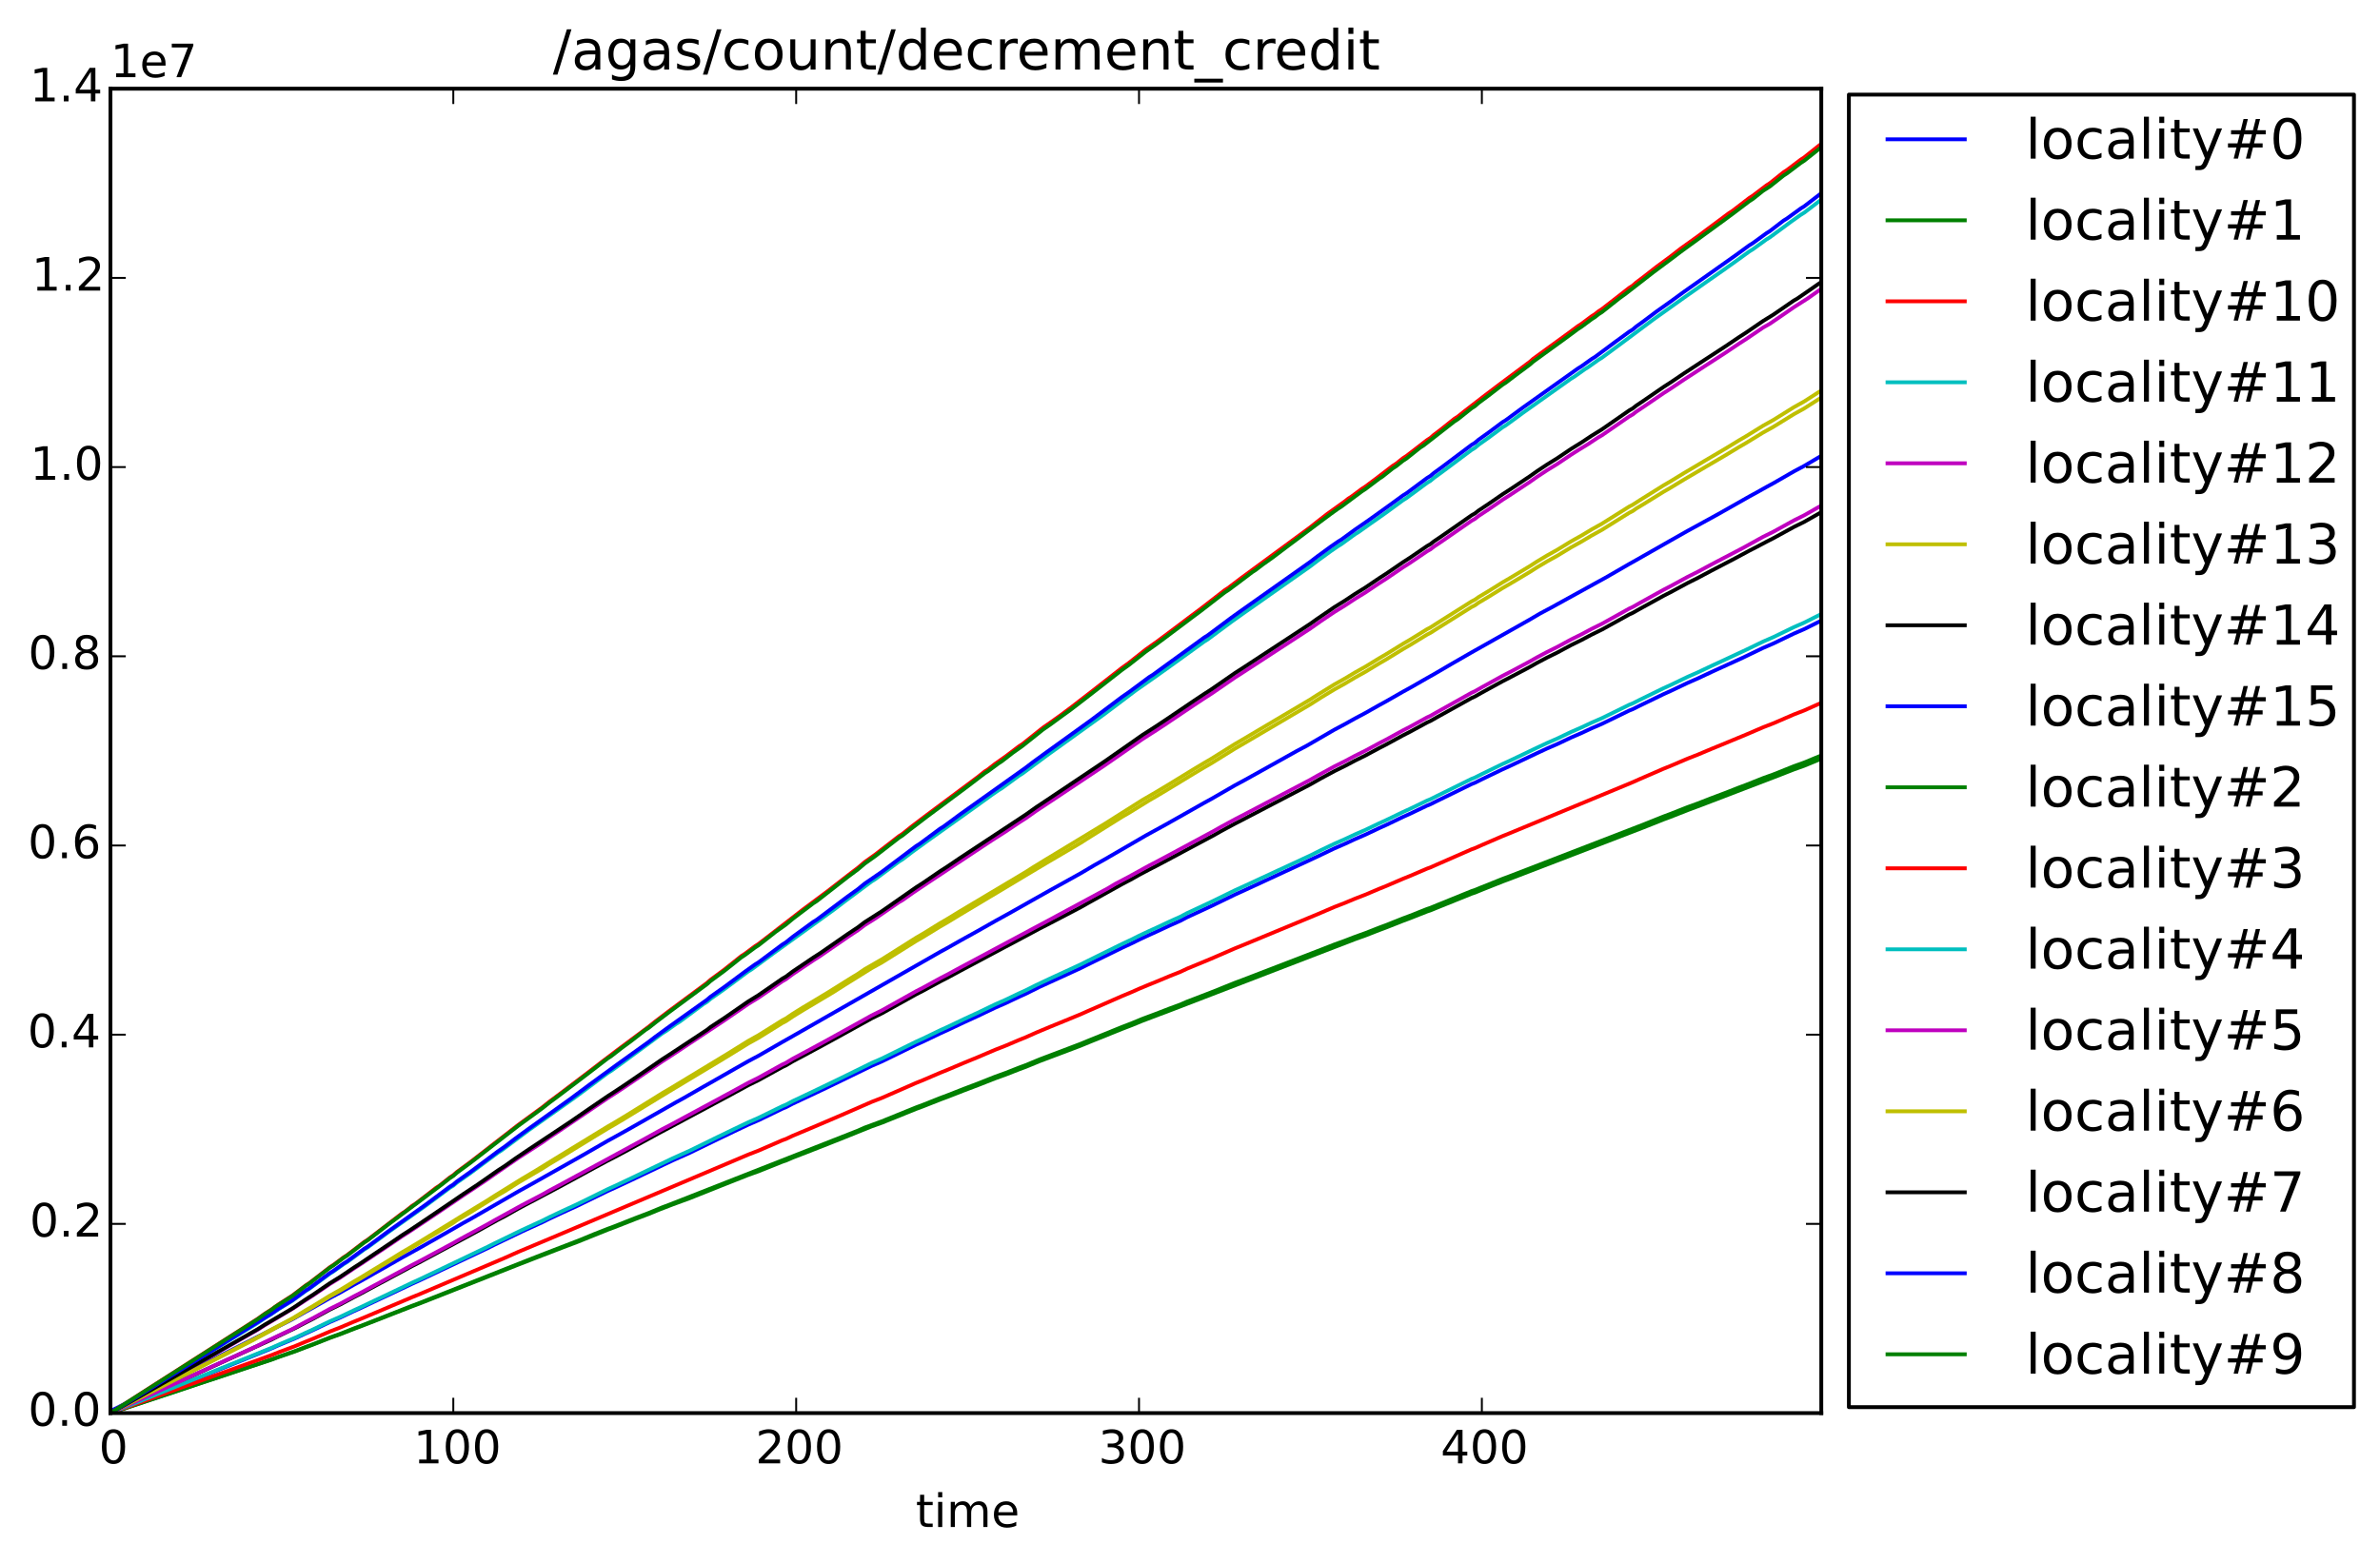 <?xml version="1.0" encoding="utf-8" standalone="no"?>
<!DOCTYPE svg PUBLIC "-//W3C//DTD SVG 1.1//EN"
  "http://www.w3.org/Graphics/SVG/1.1/DTD/svg11.dtd">
<!-- Created with matplotlib (http://matplotlib.org/) -->
<svg height="408pt" version="1.1" viewBox="0 0 621 408" width="621pt" xmlns="http://www.w3.org/2000/svg" xmlns:xlink="http://www.w3.org/1999/xlink">
 <defs>
  <style type="text/css">
*{stroke-linecap:butt;stroke-linejoin:round;}
  </style>
 </defs>
 <g id="figure_1">
  <g id="patch_1">
   <path d="
M0 408.169
L621.409 408.169
L621.409 0
L0 0
z
" style="fill:#ffffff;"/>
  </g>
  <g id="axes_1">
   <g id="patch_2">
    <path d="
M28.819 368.742
L475.219 368.742
L475.219 23.142
L28.819 23.142
z
" style="fill:#ffffff;"/>
   </g>
   <g id="line2d_1">
    <path clip-path="url(#p8c776b0f9c)" d="
M28.819 368.215
L31.503 366.885
L38.66 363.272
L76.233 344.281
L79.811 342.25
L81.6 341.271
L86.073 338.711
L88.757 337.287
L92.335 335.261
L94.124 334.284
L97.703 332.251
L100.387 330.745
L104.859 328.187
L106.649 327.208
L110.227 325.222
L115.595 322.176
L120.962 319.091
L122.751 318.112
L135.275 310.881
L138.854 308.896
L152.273 301.326
L158.535 297.71
L160.324 296.733
L163.902 294.739
L176.427 287.617
L178.216 286.642
L183.583 283.556
L185.372 282.546
L191.635 278.964
L195.213 276.932
L197.897 275.508
L204.159 271.895
L205.948 270.885
L245.31 248.395
L247.099 247.421
L250.677 245.388
L255.15 242.913
L259.623 240.373
L263.202 238.398
L269.464 234.861
L273.937 232.341
L281.988 227.874
L285.566 225.759
L288.25 224.252
L298.985 218.017
L304.353 215.07
L310.615 211.531
L314.193 209.503
L315.983 208.529
L322.245 204.916
L324.928 203.472
L338.347 195.986
L341.031 194.556
L348.188 190.408
L350.871 188.982
L353.555 187.482
L356.239 186.057
L359.817 184.03
L361.607 183.052
L366.079 180.494
L367.869 179.517
L372.342 176.952
L374.131 175.947
L378.604 173.33
L383.971 170.241
L385.76 169.236
L399.179 161.665
L401.863 160.083
L404.547 158.662
L408.125 156.685
L417.071 151.756
L418.86 150.777
L425.122 147.162
L426.912 146.157
L435.857 141.062
L440.33 138.534
L448.382 134.12
L456.433 129.558
L458.222 128.585
L460.906 127.08
L462.695 126.106
L468.063 123.016
L470.746 121.591
L475.219 118.949
L475.219 118.949" style="fill:none;stroke:#0000ff;stroke-linecap:square;"/>
   </g>
   <g id="line2d_2">
    <path clip-path="url(#p8c776b0f9c)" d="
M28.819 368.738
L38.66 365.473
L70.865 354.732
L72.654 354.066
L77.127 352.51
L79.811 351.473
L81.6 350.807
L86.073 349.03
L88.757 348.067
L92.335 346.66
L94.124 345.993
L98.597 344.247
L102.176 342.838
L107.543 340.735
L109.332 340.068
L133.486 330.514
L138.854 328.392
L142.432 326.996
L151.378 323.553
L154.956 322.071
L158.535 320.664
L160.324 319.998
L165.692 317.876
L169.27 316.517
L172.848 315.036
L174.637 314.369
L223.84 295.039
L225.629 294.242
L230.102 292.595
L239.048 288.966
L240.837 288.3
L245.31 286.522
L247.099 285.856
L251.572 284.102
L255.15 282.745
L259.623 280.974
L262.307 280.005
L265.886 278.598
L267.675 277.931
L271.253 276.45
L273.937 275.431
L277.515 274.08
L280.199 273.058
L281.988 272.377
L283.777 271.636
L292.723 268.007
L295.407 266.97
L298.091 265.859
L299.88 265.193
L301.669 264.526
L305.247 263.141
L307.931 262.156
L309.72 261.374
L315.983 258.972
L322.245 256.454
L324.034 255.787
L344.609 247.862
L348.188 246.456
L350.871 245.492
L353.555 244.456
L356.239 243.493
L359.817 242.087
L361.607 241.419
L366.079 239.642
L367.869 238.975
L372.342 237.198
L373.236 236.902
L375.025 236.161
L383.971 232.532
L384.866 232.236
L386.655 231.495
L392.023 229.347
L393.812 228.681
L428.701 215.202
L434.068 213.054
L435.857 212.387
L440.33 210.62
L443.014 209.647
L446.593 208.251
L450.171 206.907
L453.749 205.501
L455.538 204.833
L460.011 203.056
L462.695 202.093
L468.063 199.945
L470.746 198.982
L475.219 197.131
L475.219 197.131" style="fill:none;stroke:#008000;stroke-linecap:square;"/>
   </g>
   <g id="line2d_3">
    <path clip-path="url(#p8c776b0f9c)" d="
M28.819 368.738
L37.765 362.984
L67.287 344.111
L69.076 342.824
L70.865 341.68
L72.654 340.395
L76.233 338.107
L79.811 335.392
L80.706 334.819
L86.073 330.677
L86.968 330.103
L89.651 328.102
L90.546 327.529
L95.019 324.1
L95.914 323.527
L100.387 320.097
L104.859 316.667
L105.754 316.095
L107.543 314.666
L108.438 314.094
L113.805 309.95
L114.7 309.377
L117.384 307.236
L118.278 306.661
L119.173 305.86
L122.751 303.231
L129.013 298.371
L135.275 293.512
L141.538 288.937
L143.327 287.508
L146.011 285.507
L153.167 280.075
L157.64 276.645
L161.219 273.929
L169.27 267.925
L171.059 266.496
L174.637 263.781
L184.478 256.491
L185.372 255.69
L188.951 253.06
L193.424 249.49
L194.318 248.916
L197.002 246.915
L197.897 246.342
L203.264 242.198
L209.526 237.338
L215.789 232.679
L222.051 227.82
L223.84 226.474
L225.629 224.951
L228.313 223.044
L234.575 218.186
L235.469 217.612
L238.153 215.468
L241.732 212.753
L255.15 202.747
L256.94 201.319
L257.834 200.746
L259.623 199.344
L262.307 197.459
L265.886 194.744
L266.78 194.171
L272.148 189.885
L273.937 188.647
L276.621 186.738
L279.304 184.737
L284.672 180.592
L292.723 174.303
L294.512 173.016
L298.985 169.477
L301.669 167.585
L304.353 165.585
L310.615 160.867
L313.299 158.866
L319.561 154.008
L320.455 153.434
L324.034 150.719
L341.926 137.568
L343.715 136.139
L346.399 134.05
L350.871 130.851
L351.766 130.137
L352.661 129.565
L355.344 127.567
L356.239 126.992
L358.923 124.991
L363.396 121.561
L364.29 120.989
L366.079 119.562
L366.974 118.987
L372.342 114.842
L373.236 114.269
L374.131 113.474
L375.92 112.126
L379.498 109.268
L380.393 108.695
L382.182 107.266
L387.55 103.121
L391.128 100.406
L393.812 98.406
L399.179 94.402
L400.074 93.612
L409.02 87.112
L411.704 85.113
L412.598 84.54
L415.282 82.54
L416.176 81.968
L417.071 81.252
L417.966 80.679
L425.122 75.105
L426.017 74.532
L426.912 73.735
L428.701 72.39
L432.279 69.593
L435.857 66.959
L438.541 64.873
L443.014 61.671
L445.698 59.669
L451.065 55.668
L451.96 55.095
L456.433 51.666
L457.328 51.091
L460.906 48.378
L461.801 47.805
L465.379 44.947
L466.273 44.374
L469.852 41.661
L470.746 41.086
L475.219 37.514
L475.219 37.514" style="fill:none;stroke:#ff0000;stroke-linecap:square;"/>
   </g>
   <g id="line2d_4">
    <path clip-path="url(#p8c776b0f9c)" d="
M28.819 368.738
L67.287 345.186
L69.076 343.956
L70.865 342.862
L72.654 341.634
L76.233 339.446
L79.811 336.851
L80.706 336.303
L86.073 332.343
L86.968 331.795
L89.651 329.882
L90.546 329.335
L95.019 326.056
L95.914 325.509
L101.281 321.548
L111.122 314.578
L117.384 309.934
L118.278 309.386
L119.173 308.618
L122.751 306.106
L129.908 300.78
L130.803 300.23
L137.959 294.902
L150.484 286.02
L158.535 280.009
L159.429 279.461
L163.008 276.865
L167.481 273.586
L172.848 269.624
L173.743 269.077
L176.427 267.164
L177.321 266.617
L183.583 261.973
L184.478 261.425
L185.372 260.659
L188.951 258.145
L195.213 253.5
L196.108 252.953
L201.475 248.991
L217.578 237.376
L220.261 235.327
L227.418 229.999
L228.313 229.451
L234.575 224.806
L235.469 224.258
L238.153 222.209
L241.732 219.613
L255.15 210.048
L258.729 207.452
L260.518 206.222
L261.413 205.675
L265.886 202.397
L266.78 201.85
L273.042 197.204
L288.25 186.272
L296.302 180.191
L301.669 176.435
L304.353 174.522
L310.615 170.012
L314.193 167.418
L315.088 166.87
L321.35 162.224
L324.034 160.311
L341.926 147.74
L343.715 146.374
L347.293 143.778
L349.082 142.548
L349.977 142.001
L353.555 139.406
L354.45 138.859
L357.134 136.946
L361.607 133.802
L366.079 130.524
L366.974 129.976
L372.342 126.014
L373.236 125.467
L374.131 124.708
L375.92 123.418
L383.971 117.407
L384.866 116.859
L385.76 116.093
L388.444 114.183
L392.023 111.531
L392.917 110.983
L397.39 107.705
L409.914 98.823
L410.809 98.275
L413.493 96.365
L414.387 95.817
L417.071 93.903
L417.966 93.358
L423.333 89.393
L431.385 83.382
L436.752 79.556
L439.436 77.643
L444.803 73.878
L450.171 70.129
L452.855 68.215
L456.433 65.621
L457.328 65.073
L460.906 62.476
L461.801 61.93
L467.168 57.966
L469.852 56.055
L470.746 55.507
L475.219 52.091
L475.219 52.091" style="fill:none;stroke:#00bfbf;stroke-linecap:square;"/>
   </g>
   <g id="line2d_5">
    <path clip-path="url(#p8c776b0f9c)" d="
M28.819 368.738
L32.398 366.717
L64.603 348.472
L67.287 346.949
L69.076 345.809
L73.549 343.15
L77.127 340.998
L79.811 339.226
L81.6 338.086
L86.073 335.048
L88.757 333.401
L92.335 331
L94.124 329.856
L97.703 327.45
L102.176 324.466
L104.859 322.639
L106.649 321.499
L109.332 319.727
L116.489 314.916
L120.962 311.877
L123.646 310.104
L127.224 307.699
L129.013 306.433
L135.275 302.128
L141.538 298.076
L143.327 296.81
L146.011 295.037
L154.062 289.593
L158.535 286.555
L160.324 285.415
L163.008 283.642
L167.481 280.603
L172.848 276.932
L174.637 275.792
L188.951 266.296
L195.213 261.991
L197.897 260.345
L204.159 256.041
L205.053 255.533
L206.843 254.201
L208.632 253.001
L212.21 250.596
L213.999 249.456
L221.156 244.519
L223.84 242.746
L225.629 241.394
L228.313 239.708
L234.575 235.403
L235.469 234.896
L238.153 232.996
L241.732 230.591
L256.045 221.095
L258.729 219.322
L260.518 218.182
L262.307 217.043
L265.886 214.637
L267.675 213.497
L270.358 211.598
L273.042 209.826
L288.25 199.696
L298.091 192.86
L299.88 191.72
L301.669 190.581
L304.353 188.808
L311.51 183.997
L314.193 182.226
L315.983 181.085
L322.245 176.781
L324.034 175.64
L341.926 163.991
L344.609 162.092
L348.188 159.688
L350.871 158.041
L353.555 156.269
L356.239 154.622
L359.817 152.218
L361.607 151.076
L366.079 148.039
L367.869 146.898
L372.342 143.86
L373.236 143.353
L374.131 142.649
L375.92 141.454
L383.971 135.883
L384.866 135.377
L385.76 134.667
L388.444 132.896
L392.023 130.439
L393.812 129.299
L399.179 125.754
L400.968 124.488
L403.652 122.718
L406.336 121.07
L409.914 118.663
L411.704 117.525
L414.387 115.879
L417.071 114.106
L417.966 113.6
L425.122 108.66
L426.017 108.154
L426.912 107.446
L428.701 106.256
L434.068 102.585
L435.857 101.445
L439.436 99.038
L444.803 95.55
L450.171 92.074
L453.749 89.672
L455.538 88.529
L460.011 85.49
L461.801 84.478
L468.063 80.173
L469.852 79.035
L471.641 77.895
L475.219 75.362
L475.219 75.362" style="fill:none;stroke:#bf00bf;stroke-linecap:square;"/>
   </g>
   <g id="line2d_6">
    <path clip-path="url(#p8c776b0f9c)" d="
M28.819 368.739
L33.292 366.446
L65.498 349.968
L70.865 347.106
L72.654 346.077
L77.127 343.675
L79.811 342.074
L81.6 341.044
L86.073 338.301
L88.757 336.813
L92.335 334.643
L94.124 333.611
L97.703 331.438
L102.176 328.742
L104.859 327.092
L106.649 326.062
L109.332 324.462
L118.278 319.086
L119.173 318.443
L122.751 316.342
L129.908 311.883
L131.697 310.852
L135.275 308.565
L141.538 304.905
L143.327 303.762
L146.011 302.161
L154.956 296.672
L158.535 294.499
L160.324 293.469
L163.008 291.868
L171.059 286.95
L174.637 284.777
L189.845 275.628
L195.213 272.311
L197.897 270.824
L204.159 266.936
L205.053 266.478
L206.843 265.274
L209.526 263.619
L217.578 258.816
L220.261 257.1
L227.418 252.641
L230.102 251.154
L239.048 245.55
L240.837 244.52
L245.31 241.775
L247.099 240.746
L250.677 238.573
L270.358 226.793
L273.042 225.192
L280.199 220.991
L281.988 219.931
L283.777 218.787
L292.723 213.182
L294.512 212.153
L299.88 208.837
L301.669 207.807
L304.353 206.206
L311.51 201.86
L314.193 200.26
L315.983 199.229
L322.245 195.341
L324.034 194.311
L341.926 183.788
L344.609 182.073
L348.188 179.901
L350.871 178.413
L353.555 176.813
L356.239 175.325
L359.817 173.155
L361.607 172.123
L366.079 169.379
L367.869 168.349
L372.342 165.605
L373.236 165.147
L375.025 164.004
L383.971 158.4
L384.866 157.943
L385.76 157.301
L388.444 155.701
L392.023 153.483
L393.812 152.453
L399.179 149.25
L400.968 148.107
L403.652 146.507
L406.336 145.019
L409.914 142.847
L412.598 141.36
L415.282 139.759
L417.966 138.271
L425.122 133.811
L426.017 133.354
L426.912 132.713
L428.701 131.638
L434.068 128.323
L435.857 127.293
L439.436 125.12
L444.803 121.968
L450.171 118.829
L453.749 116.659
L455.538 115.627
L460.011 112.882
L462.695 111.396
L468.063 108.08
L470.746 106.592
L475.219 103.733
L475.219 103.733" style="fill:none;stroke:#bfbf00;stroke-linecap:square;"/>
   </g>
   <g id="line2d_7">
    <path clip-path="url(#p8c776b0f9c)" d="
M28.819 368.739
L36.871 365.084
L44.027 361.822
L70.865 349.544
L72.654 348.632
L77.127 346.501
L79.811 345.081
L81.6 344.168
L86.073 341.734
L88.757 340.414
L92.335 338.489
L94.124 337.574
L97.703 335.646
L103.965 332.298
L107.543 330.37
L109.332 329.457
L124.54 321.287
L129.908 318.299
L131.697 317.385
L135.275 315.356
L143.327 311.095
L146.011 309.675
L154.956 304.805
L158.535 302.878
L160.324 301.964
L163.008 300.544
L171.954 295.674
L174.637 294.253
L190.74 285.63
L195.213 283.195
L197.897 281.876
L204.159 278.427
L205.053 278.021
L206.843 276.952
L211.316 274.572
L214.894 272.644
L220.261 269.702
L227.418 265.745
L230.102 264.426
L239.048 259.455
L240.837 258.542
L245.31 256.107
L247.099 255.194
L250.677 253.266
L271.253 242.309
L273.042 241.396
L280.199 237.668
L281.988 236.73
L283.777 235.715
L292.723 230.744
L295.407 229.324
L297.196 228.309
L299.88 226.889
L301.669 225.975
L304.353 224.555
L316.877 217.86
L318.666 216.845
L322.245 214.918
L324.034 214.005
L341.926 204.671
L344.609 203.149
L348.188 201.222
L350.871 199.903
L353.555 198.483
L356.239 197.164
L359.817 195.238
L361.607 194.323
L366.079 191.889
L367.869 190.975
L372.342 188.541
L373.236 188.135
L375.025 187.121
L383.971 182.15
L384.866 181.744
L386.655 180.729
L392.023 177.788
L393.812 176.874
L399.179 174.033
L400.968 173.019
L403.652 171.599
L406.336 170.279
L409.914 168.352
L412.598 167.033
L415.282 165.613
L417.966 164.294
L425.122 160.337
L426.017 159.931
L427.806 158.917
L434.068 155.468
L435.857 154.554
L440.33 152.139
L443.014 150.801
L446.593 148.892
L449.276 147.497
L452.855 145.627
L456.433 143.7
L458.222 142.786
L460.906 141.366
L462.695 140.453
L468.063 137.511
L470.746 136.192
L475.219 133.655
L475.219 133.655" style="fill:none;stroke:#000000;stroke-linecap:square;"/>
   </g>
   <g id="line2d_8">
    <path clip-path="url(#p8c776b0f9c)" d="
M28.819 368.738
L53.868 358.723
L70.865 351.849
L72.654 351.047
L77.127 349.172
L79.811 347.923
L81.6 347.12
L86.073 344.979
L88.757 343.818
L92.335 342.124
L94.124 341.319
L97.703 339.624
L103.965 336.679
L107.543 334.983
L109.332 334.18
L127.224 325.702
L129.013 324.81
L136.17 321.368
L141.538 318.92
L143.327 318.028
L146.905 316.357
L150.484 314.726
L158.535 310.8
L160.324 309.996
L163.902 308.327
L175.532 302.795
L180.005 300.804
L187.162 297.324
L191.635 295.182
L195.213 293.486
L197.897 292.326
L204.159 289.293
L205.053 288.935
L206.843 287.994
L211.316 285.901
L215.789 283.79
L227.418 278.138
L230.102 276.977
L239.048 272.604
L240.837 271.801
L245.31 269.659
L247.099 268.856
L251.572 266.745
L255.15 265.108
L259.623 262.975
L262.307 261.806
L265.886 260.111
L267.675 259.307
L271.253 257.522
L273.937 256.298
L277.515 254.667
L280.199 253.439
L281.988 252.614
L283.777 251.722
L292.723 247.349
L295.407 246.1
L297.196 245.207
L299.88 243.958
L301.669 243.155
L305.247 241.489
L307.931 240.299
L309.72 239.358
L315.983 236.462
L322.245 233.428
L324.034 232.624
L343.715 223.522
L348.188 221.381
L350.871 220.22
L353.555 218.971
L356.239 217.81
L359.817 216.116
L361.607 215.312
L366.079 213.17
L367.869 212.367
L372.342 210.225
L373.236 209.868
L375.025 208.976
L383.971 204.603
L384.866 204.246
L386.655 203.353
L392.023 200.766
L393.812 199.962
L400.968 196.571
L403.652 195.323
L406.336 194.161
L409.914 192.466
L412.598 191.306
L415.282 190.056
L417.966 188.896
L425.122 185.416
L426.017 185.059
L427.806 184.166
L434.068 181.133
L435.857 180.329
L440.33 178.203
L443.014 177.027
L446.593 175.347
L449.276 174.121
L454.644 171.673
L460.011 169.085
L462.695 167.925
L468.063 165.337
L470.746 164.176
L475.219 161.946
L475.219 161.946" style="fill:none;stroke:#0000ff;stroke-linecap:square;"/>
   </g>
   <g id="line2d_9">
    <path clip-path="url(#p8c776b0f9c)" d="
M28.819 368.738
L37.765 365.785
L70.865 354.802
L72.654 354.139
L77.127 352.591
L79.811 351.56
L81.6 350.897
L86.073 349.129
L88.757 348.17
L92.335 346.772
L94.124 346.107
L98.597 344.369
L102.176 342.968
L107.543 340.875
L109.332 340.211
L134.381 330.336
L138.854 328.594
L143.327 326.873
L146.905 325.49
L150.484 324.147
L158.535 320.904
L160.324 320.241
L165.692 318.13
L169.27 316.777
L171.954 315.672
L175.532 314.292
L180.005 312.65
L188.056 309.438
L190.74 308.376
L195.213 306.608
L197.897 305.65
L204.159 303.144
L205.053 302.849
L206.843 302.072
L211.316 300.344
L216.683 298.235
L219.367 297.175
L227.418 293.933
L230.102 292.975
L239.048 289.364
L240.837 288.701
L245.31 286.932
L247.099 286.269
L251.572 284.525
L255.15 283.174
L259.623 281.414
L262.307 280.447
L265.886 279.048
L267.675 278.384
L271.253 276.91
L273.937 275.896
L277.515 274.552
L280.199 273.535
L281.988 272.857
L284.672 271.752
L292.723 268.509
L295.407 267.477
L298.091 266.372
L302.564 264.677
L304.353 264.014
L353.555 245.076
L356.239 244.117
L359.817 242.719
L361.607 242.054
L366.079 240.286
L367.869 239.622
L372.342 237.854
L373.236 237.559
L375.025 236.822
L383.971 233.211
L384.866 232.917
L386.655 232.18
L392.023 230.043
L393.812 229.379
L428.701 215.967
L434.068 213.831
L435.857 213.167
L440.33 211.409
L443.909 210.072
L464.484 202.187
L468.063 200.787
L470.746 199.829
L475.219 197.987
L475.219 197.987" style="fill:none;stroke:#008000;stroke-linecap:square;"/>
   </g>
   <g id="line2d_10">
    <path clip-path="url(#p8c776b0f9c)" d="
M28.819 368.738
L39.554 364.89
L70.865 353.608
L72.654 352.889
L77.127 351.209
L79.811 350.089
L81.6 349.369
L86.073 347.451
L88.757 346.41
L92.335 344.893
L94.124 344.17
L98.597 342.285
L102.176 340.765
L107.543 338.491
L109.332 337.771
L131.697 328.252
L135.275 326.653
L144.221 322.894
L191.635 302.817
L195.213 301.298
L197.897 300.257
L204.159 297.538
L205.053 297.218
L206.843 296.374
L211.316 294.498
L216.683 292.21
L219.367 291.059
L227.418 287.541
L230.102 286.5
L239.048 282.58
L240.837 281.86
L245.31 279.941
L247.099 279.221
L251.572 277.327
L255.15 275.861
L259.623 273.951
L262.307 272.902
L265.886 271.384
L267.675 270.662
L270.358 269.462
L273.937 267.962
L277.515 266.503
L280.199 265.4
L281.988 264.663
L283.777 263.863
L292.723 259.944
L295.407 258.824
L297.196 258.024
L299.88 256.905
L301.669 256.185
L305.247 254.69
L307.931 253.625
L309.72 252.781
L315.983 250.185
L322.245 247.467
L324.034 246.746
L343.715 238.587
L348.188 236.669
L350.871 235.628
L353.555 234.509
L356.239 233.468
L359.817 231.951
L361.607 231.229
L366.079 229.311
L367.869 228.589
L372.342 226.67
L373.236 226.349
L375.025 225.55
L383.971 221.63
L384.866 221.31
L386.655 220.51
L392.023 218.192
L393.812 217.471
L426.017 204.113
L427.806 203.313
L434.068 200.595
L435.857 199.874
L440.33 197.966
L443.014 196.914
L446.593 195.407
L449.276 194.31
L455.538 191.715
L460.011 189.796
L462.695 188.755
L468.063 186.436
L470.746 185.396
L475.219 183.396
L475.219 183.396" style="fill:none;stroke:#ff0000;stroke-linecap:square;"/>
   </g>
   <g id="line2d_11">
    <path clip-path="url(#p8c776b0f9c)" d="
M28.819 368.738
L35.081 366.22
L70.865 351.721
L72.654 350.912
L77.127 349.022
L79.811 347.763
L81.6 346.952
L86.073 344.795
L88.757 343.623
L92.335 341.918
L94.124 341.103
L97.703 339.395
L103.965 336.424
L107.543 334.715
L109.332 333.905
L127.224 325.356
L129.013 324.456
L136.17 320.987
L141.538 318.517
L143.327 317.617
L146.905 315.932
L150.484 314.288
L158.535 310.33
L160.324 309.519
L163.902 307.836
L175.532 302.258
L180.005 300.25
L187.162 296.741
L191.635 294.581
L195.213 292.872
L197.897 291.702
L204.159 288.644
L205.053 288.282
L206.843 287.334
L211.316 285.223
L216.683 282.65
L219.367 281.353
L227.418 277.397
L230.102 276.224
L239.048 271.815
L240.837 271.005
L245.31 268.846
L247.099 268.036
L251.572 265.909
L255.15 264.256
L259.623 262.108
L262.307 260.927
L265.886 259.219
L267.675 258.407
L270.358 257.058
L273.937 255.373
L277.515 253.728
L280.199 252.489
L281.988 251.659
L283.777 250.759
L292.723 246.35
L295.407 245.09
L297.196 244.19
L299.88 242.93
L301.669 242.12
L305.247 240.441
L307.931 239.241
L309.72 238.292
L315.983 235.371
L322.245 232.313
L324.034 231.503
L341.926 223.223
L344.609 221.874
L348.188 220.167
L350.871 218.994
L353.555 217.737
L356.239 216.565
L359.817 214.858
L361.607 214.045
L366.079 211.888
L367.869 211.076
L372.342 208.916
L373.236 208.556
L375.025 207.656
L383.971 203.247
L384.866 202.887
L386.655 201.987
L392.023 199.379
L393.812 198.568
L400.968 195.148
L403.652 193.892
L406.336 192.719
L409.914 191.01
L412.598 189.839
L415.282 188.58
L417.966 187.409
L425.122 183.9
L426.017 183.54
L427.806 182.64
L434.068 179.582
L435.857 178.771
L440.33 176.627
L443.014 175.442
L446.593 173.749
L449.276 172.512
L455.538 169.593
L460.011 167.434
L462.695 166.263
L468.063 163.654
L470.746 162.484
L475.219 160.234
L475.219 160.234" style="fill:none;stroke:#00bfbf;stroke-linecap:square;"/>
   </g>
   <g id="line2d_12">
    <path clip-path="url(#p8c776b0f9c)" d="
M28.819 368.738
L34.187 366.285
L67.287 351.147
L69.076 350.228
L76.233 346.854
L79.811 344.914
L81.6 343.993
L86.073 341.544
L88.757 340.211
L92.335 338.276
L94.124 337.35
L97.703 335.41
L103.965 332.035
L107.543 330.094
L109.332 329.174
L118.278 324.369
L120.067 323.348
L123.646 321.406
L127.224 319.464
L129.013 318.442
L136.17 314.502
L141.538 311.697
L143.327 310.675
L146.011 309.244
L167.481 297.592
L172.848 294.632
L174.637 293.709
L190.74 285.021
L195.213 282.57
L197.897 281.239
L204.159 277.767
L205.053 277.356
L206.843 276.278
L211.316 273.881
L214.894 271.94
L220.261 268.975
L227.418 264.992
L230.102 263.661
L239.048 258.653
L240.837 257.733
L245.31 255.28
L247.099 254.36
L250.677 252.418
L270.358 241.891
L273.042 240.46
L289.145 231.773
L290.934 230.692
L294.512 228.809
L299.88 225.846
L301.669 224.925
L304.353 223.496
L316.877 216.749
L318.666 215.727
L322.245 213.787
L324.034 212.866
L341.926 203.462
L343.715 202.44
L348.188 199.991
L350.871 198.659
L353.555 197.231
L356.239 195.899
L359.817 193.962
L361.607 193.037
L366.079 190.588
L367.869 189.665
L372.342 187.213
L373.236 186.803
L375.025 185.781
L383.971 180.773
L384.866 180.364
L386.655 179.342
L392.023 176.381
L393.812 175.459
L399.179 172.596
L400.968 171.575
L403.652 170.149
L406.336 168.815
L409.914 166.875
L412.598 165.545
L415.282 164.116
L417.966 162.785
L425.122 158.799
L426.017 158.39
L427.806 157.368
L434.068 153.896
L435.857 152.973
L440.33 150.541
L443.014 149.192
L446.593 147.271
L449.276 145.865
L454.644 143.06
L460.011 140.097
L462.695 138.767
L468.063 135.804
L470.746 134.474
L475.219 131.919
L475.219 131.919" style="fill:none;stroke:#bf00bf;stroke-linecap:square;"/>
   </g>
   <g id="line2d_13">
    <path clip-path="url(#p8c776b0f9c)" d="
M28.819 368.738
L33.292 366.434
L67.287 348.914
L69.076 347.878
L76.233 344.077
L79.811 341.891
L81.6 340.853
L86.073 338.092
L88.757 336.591
L92.335 334.41
L94.124 333.367
L97.703 331.181
L102.176 328.465
L104.859 326.804
L106.649 325.766
L109.332 324.155
L116.489 319.778
L120.962 317.015
L125.435 314.306
L127.224 313.213
L129.013 312.062
L136.17 307.623
L139.748 305.498
L144.221 302.734
L154.956 296.169
L158.535 293.984
L160.324 292.945
L163.008 291.333
L167.481 288.569
L172.848 285.232
L174.637 284.193
L189.845 274.979
L195.213 271.641
L197.897 270.142
L204.159 266.23
L205.053 265.766
L206.843 264.553
L209.526 262.887
L215.789 259.133
L222.051 255.216
L223.84 254.134
L225.629 252.905
L230.102 250.334
L239.048 244.691
L240.837 243.655
L245.31 240.891
L247.099 239.854
L250.677 237.667
L267.675 227.531
L269.464 226.379
L273.042 224.192
L288.25 214.979
L298.091 208.761
L299.88 207.724
L301.669 206.687
L304.353 205.077
L311.51 200.698
L314.193 199.089
L315.983 198.049
L322.245 194.136
L324.034 193.099
L341.926 182.502
L343.715 181.351
L348.188 178.59
L350.871 177.09
L353.555 175.48
L356.239 173.981
L359.817 171.797
L361.607 170.756
L366.079 167.995
L367.869 166.955
L372.342 164.192
L373.236 163.73
L375.025 162.579
L383.971 156.937
L384.866 156.475
L385.76 155.83
L388.444 154.22
L392.023 151.987
L393.812 150.948
L399.179 147.723
L400.968 146.572
L403.652 144.965
L406.336 143.462
L409.914 141.276
L412.598 139.777
L415.282 138.166
L417.966 136.667
L425.122 132.176
L426.017 131.715
L427.806 130.563
L434.068 126.65
L435.857 125.611
L439.436 123.424
L444.803 120.25
L450.171 117.088
L453.749 114.908
L455.538 113.864
L460.011 111.102
L462.695 109.603
L468.063 106.263
L470.746 104.765
L475.219 101.887
L475.219 101.887" style="fill:none;stroke:#bfbf00;stroke-linecap:square;"/>
   </g>
   <g id="line2d_14">
    <path clip-path="url(#p8c776b0f9c)" d="
M28.819 368.739
L31.503 367.217
L67.287 346.82
L69.076 345.674
L76.233 341.469
L79.811 339.051
L81.6 337.903
L86.073 334.849
L88.757 333.19
L92.335 330.775
L94.124 329.623
L97.703 327.205
L102.176 324.201
L104.859 322.364
L106.649 321.216
L109.332 319.433
L116.489 314.592
L120.962 311.536
L124.54 309.174
L129.908 305.425
L131.697 304.273
L134.381 302.363
L137.959 299.943
L148.694 292.816
L154.062 289.115
L158.535 286.061
L160.324 284.912
L163.008 283.129
L167.481 280.071
L172.848 276.38
L174.637 275.231
L184.478 268.734
L185.372 268.021
L188.951 265.676
L195.213 261.347
L197.897 259.689
L204.159 255.361
L205.053 254.849
L206.843 253.508
L208.632 252.301
L212.21 249.882
L213.999 248.735
L221.156 243.768
L223.84 241.983
L225.629 240.626
L230.102 237.78
L239.048 231.538
L240.837 230.391
L245.31 227.335
L247.099 226.187
L250.677 223.768
L267.675 212.557
L270.358 210.647
L273.042 208.864
L288.25 198.673
L298.091 191.795
L299.88 190.648
L301.669 189.501
L304.353 187.72
L311.51 182.877
L314.193 181.097
L315.983 179.947
L322.245 175.618
L324.034 174.472
L341.926 162.75
L343.715 161.477
L348.188 158.423
L350.871 156.764
L353.555 154.983
L356.239 153.325
L359.817 150.909
L361.607 149.757
L366.079 146.704
L367.869 145.554
L372.342 142.497
L373.236 141.987
L374.131 141.279
L375.92 140.076
L383.971 134.472
L384.866 133.962
L385.76 133.25
L388.444 131.468
L392.023 128.997
L393.812 127.848
L399.179 124.281
L400.968 123.007
L403.652 121.228
L406.336 119.569
L409.914 117.15
L412.598 115.491
L415.282 113.711
L417.966 112.052
L425.122 107.086
L426.017 106.575
L426.912 105.864
L428.701 104.664
L434.068 100.973
L435.857 99.823
L439.436 97.404
L444.803 93.894
L450.171 90.398
L453.749 87.984
L455.538 86.831
L460.011 83.775
L462.695 82.116
L468.063 78.423
L468.957 77.914
L475.219 73.582
L475.219 73.582" style="fill:none;stroke:#000000;stroke-linecap:square;"/>
   </g>
   <g id="line2d_15">
    <path clip-path="url(#p8c776b0f9c)" d="
M28.819 368.739
L31.503 367.096
L45.817 358.299
L70.865 342.763
L72.654 341.529
L76.233 339.328
L79.811 336.72
L80.706 336.168
L86.073 332.189
L86.968 331.636
L89.651 329.713
L90.546 329.162
L95.019 325.867
L95.914 325.316
L101.281 321.335
L111.122 314.325
L117.384 309.658
L118.278 309.105
L119.173 308.336
L122.751 305.808
L129.908 300.456
L131.697 299.213
L134.381 297.153
L137.959 294.543
L148.694 286.858
L154.062 282.866
L157.64 280.255
L161.219 277.646
L169.27 271.874
L171.059 270.501
L174.637 267.892
L184.478 260.884
L185.372 260.117
L188.951 257.587
L194.318 253.603
L197.002 251.68
L197.897 251.13
L204.159 246.462
L205.053 245.909
L206.843 244.464
L208.632 243.161
L212.21 240.553
L213.105 240.002
L221.156 233.959
L223.84 232.033
L225.629 230.571
L230.102 227.501
L239.048 220.77
L239.942 220.219
L245.31 216.236
L246.205 215.686
L250.677 212.389
L267.675 200.299
L269.464 198.925
L273.042 196.315
L284.672 187.934
L292.723 181.891
L294.512 180.653
L299.88 176.67
L300.774 176.12
L304.353 173.512
L310.615 168.976
L314.193 166.369
L315.088 165.817
L321.35 161.146
L324.034 159.224
L341.926 146.583
L343.715 145.209
L347.293 142.599
L349.082 141.364
L349.977 140.813
L353.555 138.206
L355.344 136.972
L357.134 135.733
L362.501 131.884
L366.079 129.277
L366.974 128.723
L372.342 124.74
L373.236 124.189
L374.131 123.428
L375.92 122.129
L383.971 116.086
L384.866 115.535
L385.76 114.768
L388.444 112.847
L392.023 110.179
L392.917 109.628
L397.39 106.333
L411.704 96.165
L412.598 95.614
L415.282 93.694
L416.176 93.143
L421.544 89.159
L425.122 86.547
L426.017 85.996
L426.912 85.231
L428.701 83.938
L432.279 81.249
L435.857 78.717
L439.436 76.107
L446.593 71.064
L449.276 69.163
L452.855 66.628
L456.433 64.021
L457.328 63.466
L460.906 60.859
L461.801 60.309
L465.379 57.561
L466.273 57.011
L469.852 54.404
L470.746 53.851
L475.219 50.417
L475.219 50.417" style="fill:none;stroke:#0000ff;stroke-linecap:square;"/>
   </g>
   <g id="line2d_16">
    <path clip-path="url(#p8c776b0f9c)" d="
M28.819 368.738
L31.503 367.024
L60.13 348.765
L67.287 344.196
L69.076 342.914
L70.865 341.772
L71.76 341.061
L76.233 338.208
L79.811 335.501
L80.706 334.929
L86.073 330.799
L86.968 330.225
L89.651 328.23
L90.546 327.658
L95.019 324.238
L95.914 323.667
L101.281 319.535
L106.649 315.541
L109.332 313.545
L115.595 308.84
L117.384 307.418
L118.278 306.844
L119.173 306.046
L122.751 303.423
L129.013 298.576
L135.275 293.729
L141.538 289.166
L143.327 287.741
L146.011 285.745
L153.167 280.327
L158.535 276.195
L159.429 275.623
L162.113 273.537
L164.797 271.552
L168.375 268.78
L169.27 268.209
L171.059 266.783
L174.637 264.075
L184.478 256.804
L185.372 256.007
L188.951 253.382
L193.424 249.823
L194.318 249.248
L197.002 247.253
L197.897 246.682
L202.37 243.165
L205.053 241.264
L206.843 239.764
L208.632 238.413
L212.21 235.705
L213.105 235.134
L221.156 228.862
L223.84 226.865
L225.629 225.347
L228.313 223.443
L234.575 218.598
L235.469 218.026
L237.259 216.6
L241.732 213.18
L252.467 205.195
L256.94 201.775
L257.834 201.204
L260.518 199.208
L261.413 198.637
L264.096 196.549
L266.78 194.646
L272.148 190.371
L273.937 189.137
L277.515 186.519
L279.304 185.237
L284.672 181.101
L292.723 174.83
L294.512 173.546
L298.985 170.019
L301.669 168.129
L304.353 166.134
L310.615 161.427
L313.299 159.432
L319.561 154.587
L320.455 154.014
L323.139 152.018
L326.718 149.311
L327.612 148.739
L329.401 147.361
L332.085 145.46
L335.663 142.752
L344.609 136.051
L347.293 134.055
L349.082 132.773
L349.977 132.202
L352.661 130.206
L355.344 128.215
L356.239 127.64
L359.817 124.937
L360.712 124.361
L363.396 122.224
L364.29 121.653
L366.079 120.228
L366.974 119.655
L370.552 116.804
L371.447 116.234
L379.498 109.961
L380.393 109.391
L382.182 107.967
L383.971 106.54
L384.866 105.97
L385.76 105.175
L388.444 103.18
L392.023 100.413
L392.917 99.84
L395.601 97.791
L399.179 95.135
L400.074 94.348
L409.02 87.865
L411.704 85.868
L412.598 85.298
L415.282 83.303
L416.176 82.733
L417.071 82.02
L417.966 81.449
L422.439 77.904
L424.228 76.601
L431.385 71.042
L436.752 67.05
L438.541 65.685
L444.803 61.126
L450.171 57.213
L452.855 55.218
L456.433 52.51
L457.328 51.938
L460.011 49.8
L461.801 48.659
L465.379 45.808
L466.273 45.236
L469.852 42.53
L470.746 41.957
L475.219 38.395
L475.219 38.395" style="fill:none;stroke:#008000;stroke-linecap:square;"/>
   </g>
   <g id="patch_3">
    <path d="
M28.819 23.142
L475.219 23.142" style="fill:none;stroke:#000000;stroke-linecap:square;stroke-linejoin:miter;"/>
   </g>
   <g id="patch_4">
    <path d="
M475.219 368.742
L475.219 23.142" style="fill:none;stroke:#000000;stroke-linecap:square;stroke-linejoin:miter;"/>
   </g>
   <g id="patch_5">
    <path d="
M28.819 368.742
L475.219 368.742" style="fill:none;stroke:#000000;stroke-linecap:square;stroke-linejoin:miter;"/>
   </g>
   <g id="patch_6">
    <path d="
M28.819 368.742
L28.819 23.142" style="fill:none;stroke:#000000;stroke-linecap:square;stroke-linejoin:miter;"/>
   </g>
   <g id="matplotlib.axis_1">
    <g id="xtick_1">
     <g id="line2d_17">
      <defs>
       <path d="
M0 0
L0 -4" id="m93b0483c22" style="stroke:#000000;stroke-width:0.5;"/>
      </defs>
      <g>
       <use style="stroke:#000000;stroke-width:0.5;" x="28.819" xlink:href="#m93b0483c22" y="368.742"/>
      </g>
     </g>
     <g id="line2d_18">
      <defs>
       <path d="
M0 0
L0 4" id="m741efc42ff" style="stroke:#000000;stroke-width:0.5;"/>
      </defs>
      <g>
       <use style="stroke:#000000;stroke-width:0.5;" x="28.819" xlink:href="#m741efc42ff" y="23.142"/>
      </g>
     </g>
     <g id="text_1">
      <!-- 0 -->
      <defs>
       <path d="
M31.781 66.406
Q24.172 66.406 20.328 58.906
Q16.5 51.422 16.5 36.375
Q16.5 21.391 20.328 13.891
Q24.172 6.391 31.781 6.391
Q39.453 6.391 43.281 13.891
Q47.125 21.391 47.125 36.375
Q47.125 51.422 43.281 58.906
Q39.453 66.406 31.781 66.406
M31.781 74.219
Q44.047 74.219 50.516 64.516
Q56.984 54.828 56.984 36.375
Q56.984 17.969 50.516 8.266
Q44.047 -1.422 31.781 -1.422
Q19.531 -1.422 13.062 8.266
Q6.594 17.969 6.594 36.375
Q6.594 54.828 13.062 64.516
Q19.531 74.219 31.781 74.219" id="DejaVuSans-30"/>
      </defs>
      <g transform="translate(25.796 381.86)scale(0.12 -0.12)">
       <use xlink:href="#DejaVuSans-30"/>
      </g>
     </g>
    </g>
    <g id="xtick_2">
     <g id="line2d_19">
      <g>
       <use style="stroke:#000000;stroke-width:0.5;" x="118.278" xlink:href="#m93b0483c22" y="368.742"/>
      </g>
     </g>
     <g id="line2d_20">
      <g>
       <use style="stroke:#000000;stroke-width:0.5;" x="118.278" xlink:href="#m741efc42ff" y="23.142"/>
      </g>
     </g>
     <g id="text_2">
      <!-- 100 -->
      <defs>
       <path d="
M12.406 8.297
L28.516 8.297
L28.516 63.922
L10.984 60.406
L10.984 69.391
L28.422 72.906
L38.281 72.906
L38.281 8.297
L54.391 8.297
L54.391 0
L12.406 0
z
" id="DejaVuSans-31"/>
      </defs>
      <g transform="translate(107.883 381.86)scale(0.12 -0.12)">
       <use xlink:href="#DejaVuSans-31"/>
       <use x="63.623" xlink:href="#DejaVuSans-30"/>
       <use x="127.246" xlink:href="#DejaVuSans-30"/>
      </g>
     </g>
    </g>
    <g id="xtick_3">
     <g id="line2d_21">
      <g>
       <use style="stroke:#000000;stroke-width:0.5;" x="207.737" xlink:href="#m93b0483c22" y="368.742"/>
      </g>
     </g>
     <g id="line2d_22">
      <g>
       <use style="stroke:#000000;stroke-width:0.5;" x="207.737" xlink:href="#m741efc42ff" y="23.142"/>
      </g>
     </g>
     <g id="text_3">
      <!-- 200 -->
      <defs>
       <path d="
M19.188 8.297
L53.609 8.297
L53.609 0
L7.328 0
L7.328 8.297
Q12.938 14.109 22.625 23.891
Q32.328 33.688 34.812 36.531
Q39.547 41.844 41.422 45.531
Q43.312 49.219 43.312 52.781
Q43.312 58.594 39.234 62.25
Q35.156 65.922 28.609 65.922
Q23.969 65.922 18.812 64.312
Q13.672 62.703 7.812 59.422
L7.812 69.391
Q13.766 71.781 18.938 73
Q24.125 74.219 28.422 74.219
Q39.75 74.219 46.484 68.547
Q53.219 62.891 53.219 53.422
Q53.219 48.922 51.531 44.891
Q49.859 40.875 45.406 35.406
Q44.188 33.984 37.641 27.219
Q31.109 20.453 19.188 8.297" id="DejaVuSans-32"/>
      </defs>
      <g transform="translate(197.123 381.86)scale(0.12 -0.12)">
       <use xlink:href="#DejaVuSans-32"/>
       <use x="63.623" xlink:href="#DejaVuSans-30"/>
       <use x="127.246" xlink:href="#DejaVuSans-30"/>
      </g>
     </g>
    </g>
    <g id="xtick_4">
     <g id="line2d_23">
      <g>
       <use style="stroke:#000000;stroke-width:0.5;" x="297.196" xlink:href="#m93b0483c22" y="368.742"/>
      </g>
     </g>
     <g id="line2d_24">
      <g>
       <use style="stroke:#000000;stroke-width:0.5;" x="297.196" xlink:href="#m741efc42ff" y="23.142"/>
      </g>
     </g>
     <g id="text_4">
      <!-- 300 -->
      <defs>
       <path d="
M40.578 39.312
Q47.656 37.797 51.625 33
Q55.609 28.219 55.609 21.188
Q55.609 10.406 48.188 4.484
Q40.766 -1.422 27.094 -1.422
Q22.516 -1.422 17.656 -0.516
Q12.797 0.391 7.625 2.203
L7.625 11.719
Q11.719 9.328 16.594 8.109
Q21.484 6.891 26.812 6.891
Q36.078 6.891 40.938 10.547
Q45.797 14.203 45.797 21.188
Q45.797 27.641 41.281 31.266
Q36.766 34.906 28.719 34.906
L20.219 34.906
L20.219 43.016
L29.109 43.016
Q36.375 43.016 40.234 45.922
Q44.094 48.828 44.094 54.297
Q44.094 59.906 40.109 62.906
Q36.141 65.922 28.719 65.922
Q24.656 65.922 20.016 65.031
Q15.375 64.156 9.812 62.312
L9.812 71.094
Q15.438 72.656 20.344 73.438
Q25.25 74.219 29.594 74.219
Q40.828 74.219 47.359 69.109
Q53.906 64.016 53.906 55.328
Q53.906 49.266 50.438 45.094
Q46.969 40.922 40.578 39.312" id="DejaVuSans-33"/>
      </defs>
      <g transform="translate(286.6 381.86)scale(0.12 -0.12)">
       <use xlink:href="#DejaVuSans-33"/>
       <use x="63.623" xlink:href="#DejaVuSans-30"/>
       <use x="127.246" xlink:href="#DejaVuSans-30"/>
      </g>
     </g>
    </g>
    <g id="xtick_5">
     <g id="line2d_25">
      <g>
       <use style="stroke:#000000;stroke-width:0.5;" x="386.655" xlink:href="#m93b0483c22" y="368.742"/>
      </g>
     </g>
     <g id="line2d_26">
      <g>
       <use style="stroke:#000000;stroke-width:0.5;" x="386.655" xlink:href="#m741efc42ff" y="23.142"/>
      </g>
     </g>
     <g id="text_5">
      <!-- 400 -->
      <defs>
       <path d="
M37.797 64.312
L12.891 25.391
L37.797 25.391
z

M35.203 72.906
L47.609 72.906
L47.609 25.391
L58.016 25.391
L58.016 17.188
L47.609 17.188
L47.609 0
L37.797 0
L37.797 17.188
L4.891 17.188
L4.891 26.703
z
" id="DejaVuSans-34"/>
      </defs>
      <g transform="translate(375.894 381.86)scale(0.12 -0.12)">
       <use xlink:href="#DejaVuSans-34"/>
       <use x="63.623" xlink:href="#DejaVuSans-30"/>
       <use x="127.246" xlink:href="#DejaVuSans-30"/>
      </g>
     </g>
    </g>
    <g id="text_6">
     <!-- time -->
     <defs>
      <path d="
M18.312 70.219
L18.312 54.688
L36.812 54.688
L36.812 47.703
L18.312 47.703
L18.312 18.016
Q18.312 11.328 20.141 9.422
Q21.969 7.516 27.594 7.516
L36.812 7.516
L36.812 0
L27.594 0
Q17.188 0 13.234 3.875
Q9.281 7.766 9.281 18.016
L9.281 47.703
L2.688 47.703
L2.688 54.688
L9.281 54.688
L9.281 70.219
z
" id="DejaVuSans-74"/>
      <path d="
M52 44.188
Q55.375 50.25 60.062 53.125
Q64.75 56 71.094 56
Q79.641 56 84.281 50.016
Q88.922 44.047 88.922 33.016
L88.922 0
L79.891 0
L79.891 32.719
Q79.891 40.578 77.094 44.375
Q74.312 48.188 68.609 48.188
Q61.625 48.188 57.562 43.547
Q53.516 38.922 53.516 30.906
L53.516 0
L44.484 0
L44.484 32.719
Q44.484 40.625 41.703 44.406
Q38.922 48.188 33.109 48.188
Q26.219 48.188 22.156 43.531
Q18.109 38.875 18.109 30.906
L18.109 0
L9.078 0
L9.078 54.688
L18.109 54.688
L18.109 46.188
Q21.188 51.219 25.484 53.609
Q29.781 56 35.688 56
Q41.656 56 45.828 52.969
Q50 49.953 52 44.188" id="DejaVuSans-6d"/>
      <path d="
M56.203 29.594
L56.203 25.203
L14.891 25.203
Q15.484 15.922 20.484 11.062
Q25.484 6.203 34.422 6.203
Q39.594 6.203 44.453 7.469
Q49.312 8.734 54.109 11.281
L54.109 2.781
Q49.266 0.734 44.188 -0.344
Q39.109 -1.422 33.891 -1.422
Q20.797 -1.422 13.156 6.188
Q5.516 13.812 5.516 26.812
Q5.516 40.234 12.766 48.109
Q20.016 56 32.328 56
Q43.359 56 49.781 48.891
Q56.203 41.797 56.203 29.594
M47.219 32.234
Q47.125 39.594 43.094 43.984
Q39.062 48.391 32.422 48.391
Q24.906 48.391 20.391 44.141
Q15.875 39.891 15.188 32.172
z
" id="DejaVuSans-65"/>
      <path d="
M9.422 54.688
L18.406 54.688
L18.406 0
L9.422 0
z

M9.422 75.984
L18.406 75.984
L18.406 64.594
L9.422 64.594
z
" id="DejaVuSans-69"/>
     </defs>
     <g transform="translate(238.945 398.474)scale(0.12 -0.12)">
      <use xlink:href="#DejaVuSans-74"/>
      <use x="39.209" xlink:href="#DejaVuSans-69"/>
      <use x="66.992" xlink:href="#DejaVuSans-6d"/>
      <use x="164.404" xlink:href="#DejaVuSans-65"/>
     </g>
    </g>
   </g>
   <g id="matplotlib.axis_2">
    <g id="ytick_1">
     <g id="line2d_27">
      <defs>
       <path d="
M0 0
L4 0" id="m728421d6d4" style="stroke:#000000;stroke-width:0.5;"/>
      </defs>
      <g>
       <use style="stroke:#000000;stroke-width:0.5;" x="28.819" xlink:href="#m728421d6d4" y="368.742"/>
      </g>
     </g>
     <g id="line2d_28">
      <defs>
       <path d="
M0 0
L-4 0" id="mcb0005524f" style="stroke:#000000;stroke-width:0.5;"/>
      </defs>
      <g>
       <use style="stroke:#000000;stroke-width:0.5;" x="475.219" xlink:href="#mcb0005524f" y="368.742"/>
      </g>
     </g>
     <g id="text_7">
      <!-- 0.0 -->
      <defs>
       <path d="
M10.688 12.406
L21 12.406
L21 0
L10.688 0
z
" id="DejaVuSans-2e"/>
      </defs>
      <g transform="translate(7.324 372.053)scale(0.12 -0.12)">
       <use xlink:href="#DejaVuSans-30"/>
       <use x="63.623" xlink:href="#DejaVuSans-2e"/>
       <use x="95.41" xlink:href="#DejaVuSans-30"/>
      </g>
     </g>
    </g>
    <g id="ytick_2">
     <g id="line2d_29">
      <g>
       <use style="stroke:#000000;stroke-width:0.5;" x="28.819" xlink:href="#m728421d6d4" y="319.37"/>
      </g>
     </g>
     <g id="line2d_30">
      <g>
       <use style="stroke:#000000;stroke-width:0.5;" x="475.219" xlink:href="#mcb0005524f" y="319.37"/>
      </g>
     </g>
     <g id="text_8">
      <!-- 0.2 -->
      <g transform="translate(7.729 322.682)scale(0.12 -0.12)">
       <use xlink:href="#DejaVuSans-30"/>
       <use x="63.623" xlink:href="#DejaVuSans-2e"/>
       <use x="95.41" xlink:href="#DejaVuSans-32"/>
      </g>
     </g>
    </g>
    <g id="ytick_3">
     <g id="line2d_31">
      <g>
       <use style="stroke:#000000;stroke-width:0.5;" x="28.819" xlink:href="#m728421d6d4" y="269.999"/>
      </g>
     </g>
     <g id="line2d_32">
      <g>
       <use style="stroke:#000000;stroke-width:0.5;" x="475.219" xlink:href="#mcb0005524f" y="269.999"/>
      </g>
     </g>
     <g id="text_9">
      <!-- 0.4 -->
      <g transform="translate(7.2 273.31)scale(0.12 -0.12)">
       <use xlink:href="#DejaVuSans-30"/>
       <use x="63.623" xlink:href="#DejaVuSans-2e"/>
       <use x="95.41" xlink:href="#DejaVuSans-34"/>
      </g>
     </g>
    </g>
    <g id="ytick_4">
     <g id="line2d_33">
      <g>
       <use style="stroke:#000000;stroke-width:0.5;" x="28.819" xlink:href="#m728421d6d4" y="220.627"/>
      </g>
     </g>
     <g id="line2d_34">
      <g>
       <use style="stroke:#000000;stroke-width:0.5;" x="475.219" xlink:href="#mcb0005524f" y="220.627"/>
      </g>
     </g>
     <g id="text_10">
      <!-- 0.6 -->
      <defs>
       <path d="
M33.016 40.375
Q26.375 40.375 22.484 35.828
Q18.609 31.297 18.609 23.391
Q18.609 15.531 22.484 10.953
Q26.375 6.391 33.016 6.391
Q39.656 6.391 43.531 10.953
Q47.406 15.531 47.406 23.391
Q47.406 31.297 43.531 35.828
Q39.656 40.375 33.016 40.375
M52.594 71.297
L52.594 62.312
Q48.875 64.062 45.094 64.984
Q41.312 65.922 37.594 65.922
Q27.828 65.922 22.672 59.328
Q17.531 52.734 16.797 39.406
Q19.672 43.656 24.016 45.922
Q28.375 48.188 33.594 48.188
Q44.578 48.188 50.953 41.516
Q57.328 34.859 57.328 23.391
Q57.328 12.156 50.688 5.359
Q44.047 -1.422 33.016 -1.422
Q20.359 -1.422 13.672 8.266
Q6.984 17.969 6.984 36.375
Q6.984 53.656 15.188 63.938
Q23.391 74.219 37.203 74.219
Q40.922 74.219 44.703 73.484
Q48.484 72.75 52.594 71.297" id="DejaVuSans-36"/>
      </defs>
      <g transform="translate(7.282 223.939)scale(0.12 -0.12)">
       <use xlink:href="#DejaVuSans-30"/>
       <use x="63.623" xlink:href="#DejaVuSans-2e"/>
       <use x="95.41" xlink:href="#DejaVuSans-36"/>
      </g>
     </g>
    </g>
    <g id="ytick_5">
     <g id="line2d_35">
      <g>
       <use style="stroke:#000000;stroke-width:0.5;" x="28.819" xlink:href="#m728421d6d4" y="171.256"/>
      </g>
     </g>
     <g id="line2d_36">
      <g>
       <use style="stroke:#000000;stroke-width:0.5;" x="475.219" xlink:href="#mcb0005524f" y="171.256"/>
      </g>
     </g>
     <g id="text_11">
      <!-- 0.8 -->
      <defs>
       <path d="
M31.781 34.625
Q24.75 34.625 20.719 30.859
Q16.703 27.094 16.703 20.516
Q16.703 13.922 20.719 10.156
Q24.75 6.391 31.781 6.391
Q38.812 6.391 42.859 10.172
Q46.922 13.969 46.922 20.516
Q46.922 27.094 42.891 30.859
Q38.875 34.625 31.781 34.625
M21.922 38.812
Q15.578 40.375 12.031 44.719
Q8.5 49.078 8.5 55.328
Q8.5 64.062 14.719 69.141
Q20.953 74.219 31.781 74.219
Q42.672 74.219 48.875 69.141
Q55.078 64.062 55.078 55.328
Q55.078 49.078 51.531 44.719
Q48 40.375 41.703 38.812
Q48.828 37.156 52.797 32.312
Q56.781 27.484 56.781 20.516
Q56.781 9.906 50.312 4.234
Q43.844 -1.422 31.781 -1.422
Q19.734 -1.422 13.25 4.234
Q6.781 9.906 6.781 20.516
Q6.781 27.484 10.781 32.312
Q14.797 37.156 21.922 38.812
M18.312 54.391
Q18.312 48.734 21.844 45.562
Q25.391 42.391 31.781 42.391
Q38.141 42.391 41.719 45.562
Q45.312 48.734 45.312 54.391
Q45.312 60.062 41.719 63.234
Q38.141 66.406 31.781 66.406
Q25.391 66.406 21.844 63.234
Q18.312 60.062 18.312 54.391" id="DejaVuSans-38"/>
      </defs>
      <g transform="translate(7.348 174.567)scale(0.12 -0.12)">
       <use xlink:href="#DejaVuSans-30"/>
       <use x="63.623" xlink:href="#DejaVuSans-2e"/>
       <use x="95.41" xlink:href="#DejaVuSans-38"/>
      </g>
     </g>
    </g>
    <g id="ytick_6">
     <g id="line2d_37">
      <g>
       <use style="stroke:#000000;stroke-width:0.5;" x="28.819" xlink:href="#m728421d6d4" y="121.885"/>
      </g>
     </g>
     <g id="line2d_38">
      <g>
       <use style="stroke:#000000;stroke-width:0.5;" x="475.219" xlink:href="#mcb0005524f" y="121.885"/>
      </g>
     </g>
     <g id="text_12">
      <!-- 1.0 -->
      <g transform="translate(7.851 125.196)scale(0.12 -0.12)">
       <use xlink:href="#DejaVuSans-31"/>
       <use x="63.623" xlink:href="#DejaVuSans-2e"/>
       <use x="95.41" xlink:href="#DejaVuSans-30"/>
      </g>
     </g>
    </g>
    <g id="ytick_7">
     <g id="line2d_39">
      <g>
       <use style="stroke:#000000;stroke-width:0.5;" x="28.819" xlink:href="#m728421d6d4" y="72.513"/>
      </g>
     </g>
     <g id="line2d_40">
      <g>
       <use style="stroke:#000000;stroke-width:0.5;" x="475.219" xlink:href="#mcb0005524f" y="72.513"/>
      </g>
     </g>
     <g id="text_13">
      <!-- 1.2 -->
      <g transform="translate(8.256 75.824)scale(0.12 -0.12)">
       <use xlink:href="#DejaVuSans-31"/>
       <use x="63.623" xlink:href="#DejaVuSans-2e"/>
       <use x="95.41" xlink:href="#DejaVuSans-32"/>
      </g>
     </g>
    </g>
    <g id="ytick_8">
     <g id="line2d_41">
      <g>
       <use style="stroke:#000000;stroke-width:0.5;" x="28.819" xlink:href="#m728421d6d4" y="23.142"/>
      </g>
     </g>
     <g id="line2d_42">
      <g>
       <use style="stroke:#000000;stroke-width:0.5;" x="475.219" xlink:href="#mcb0005524f" y="23.142"/>
      </g>
     </g>
     <g id="text_14">
      <!-- 1.4 -->
      <g transform="translate(7.727 26.453)scale(0.12 -0.12)">
       <use xlink:href="#DejaVuSans-31"/>
       <use x="63.623" xlink:href="#DejaVuSans-2e"/>
       <use x="95.41" xlink:href="#DejaVuSans-34"/>
      </g>
     </g>
    </g>
    <g id="text_15">
     <!-- 1e7 -->
     <defs>
      <path d="
M8.203 72.906
L55.078 72.906
L55.078 68.703
L28.609 0
L18.312 0
L43.219 64.594
L8.203 64.594
z
" id="DejaVuSans-37"/>
     </defs>
     <g transform="translate(28.819 20.142)scale(0.12 -0.12)">
      <use xlink:href="#DejaVuSans-31"/>
      <use x="63.623" xlink:href="#DejaVuSans-65"/>
      <use x="125.146" xlink:href="#DejaVuSans-37"/>
     </g>
    </g>
   </g>
   <g id="text_16">
    <!-- /agas/count/decrement_credit -->
    <defs>
     <path d="
M25.391 72.906
L33.688 72.906
L8.297 -9.281
L0 -9.281
z
" id="DejaVuSans-2f"/>
     <path d="
M30.609 48.391
Q23.391 48.391 19.188 42.75
Q14.984 37.109 14.984 27.297
Q14.984 17.484 19.156 11.844
Q23.344 6.203 30.609 6.203
Q37.797 6.203 41.984 11.859
Q46.188 17.531 46.188 27.297
Q46.188 37.016 41.984 42.703
Q37.797 48.391 30.609 48.391
M30.609 56
Q42.328 56 49.016 48.375
Q55.719 40.766 55.719 27.297
Q55.719 13.875 49.016 6.219
Q42.328 -1.422 30.609 -1.422
Q18.844 -1.422 12.172 6.219
Q5.516 13.875 5.516 27.297
Q5.516 40.766 12.172 48.375
Q18.844 56 30.609 56" id="DejaVuSans-6f"/>
     <path d="
M54.891 33.016
L54.891 0
L45.906 0
L45.906 32.719
Q45.906 40.484 42.875 44.328
Q39.844 48.188 33.797 48.188
Q26.516 48.188 22.312 43.547
Q18.109 38.922 18.109 30.906
L18.109 0
L9.078 0
L9.078 54.688
L18.109 54.688
L18.109 46.188
Q21.344 51.125 25.703 53.562
Q30.078 56 35.797 56
Q45.219 56 50.047 50.172
Q54.891 44.344 54.891 33.016" id="DejaVuSans-6e"/>
     <path d="
M50.984 -16.609
L50.984 -23.578
L-0.984 -23.578
L-0.984 -16.609
z
" id="DejaVuSans-5f"/>
     <path d="
M8.5 21.578
L8.5 54.688
L17.484 54.688
L17.484 21.922
Q17.484 14.156 20.5 10.266
Q23.531 6.391 29.594 6.391
Q36.859 6.391 41.078 11.031
Q45.312 15.672 45.312 23.688
L45.312 54.688
L54.297 54.688
L54.297 0
L45.312 0
L45.312 8.406
Q42.047 3.422 37.719 1
Q33.406 -1.422 27.688 -1.422
Q18.266 -1.422 13.375 4.438
Q8.5 10.297 8.5 21.578
M31.109 56
z
" id="DejaVuSans-75"/>
     <path d="
M45.406 27.984
Q45.406 37.75 41.375 43.109
Q37.359 48.484 30.078 48.484
Q22.859 48.484 18.828 43.109
Q14.797 37.75 14.797 27.984
Q14.797 18.266 18.828 12.891
Q22.859 7.516 30.078 7.516
Q37.359 7.516 41.375 12.891
Q45.406 18.266 45.406 27.984
M54.391 6.781
Q54.391 -7.172 48.188 -13.984
Q42 -20.797 29.203 -20.797
Q24.469 -20.797 20.266 -20.094
Q16.062 -19.391 12.109 -17.922
L12.109 -9.188
Q16.062 -11.328 19.922 -12.344
Q23.781 -13.375 27.781 -13.375
Q36.625 -13.375 41.016 -8.766
Q45.406 -4.156 45.406 5.172
L45.406 9.625
Q42.625 4.781 38.281 2.391
Q33.938 0 27.875 0
Q17.828 0 11.672 7.656
Q5.516 15.328 5.516 27.984
Q5.516 40.672 11.672 48.328
Q17.828 56 27.875 56
Q33.938 56 38.281 53.609
Q42.625 51.219 45.406 46.391
L45.406 54.688
L54.391 54.688
z
" id="DejaVuSans-67"/>
     <path d="
M45.406 46.391
L45.406 75.984
L54.391 75.984
L54.391 0
L45.406 0
L45.406 8.203
Q42.578 3.328 38.25 0.953
Q33.938 -1.422 27.875 -1.422
Q17.969 -1.422 11.734 6.484
Q5.516 14.406 5.516 27.297
Q5.516 40.188 11.734 48.094
Q17.969 56 27.875 56
Q33.938 56 38.25 53.625
Q42.578 51.266 45.406 46.391
M14.797 27.297
Q14.797 17.391 18.875 11.75
Q22.953 6.109 30.078 6.109
Q37.203 6.109 41.297 11.75
Q45.406 17.391 45.406 27.297
Q45.406 37.203 41.297 42.844
Q37.203 48.484 30.078 48.484
Q22.953 48.484 18.875 42.844
Q14.797 37.203 14.797 27.297" id="DejaVuSans-64"/>
     <path d="
M41.109 46.297
Q39.594 47.172 37.812 47.578
Q36.031 48 33.891 48
Q26.266 48 22.188 43.047
Q18.109 38.094 18.109 28.812
L18.109 0
L9.078 0
L9.078 54.688
L18.109 54.688
L18.109 46.188
Q20.953 51.172 25.484 53.578
Q30.031 56 36.531 56
Q37.453 56 38.578 55.875
Q39.703 55.766 41.062 55.516
z
" id="DejaVuSans-72"/>
     <path d="
M48.781 52.594
L48.781 44.188
Q44.969 46.297 41.141 47.344
Q37.312 48.391 33.406 48.391
Q24.656 48.391 19.812 42.844
Q14.984 37.312 14.984 27.297
Q14.984 17.281 19.812 11.734
Q24.656 6.203 33.406 6.203
Q37.312 6.203 41.141 7.25
Q44.969 8.297 48.781 10.406
L48.781 2.094
Q45.016 0.344 40.984 -0.531
Q36.969 -1.422 32.422 -1.422
Q20.062 -1.422 12.781 6.344
Q5.516 14.109 5.516 27.297
Q5.516 40.672 12.859 48.328
Q20.219 56 33.016 56
Q37.156 56 41.109 55.141
Q45.062 54.297 48.781 52.594" id="DejaVuSans-63"/>
     <path d="
M44.281 53.078
L44.281 44.578
Q40.484 46.531 36.375 47.5
Q32.281 48.484 27.875 48.484
Q21.188 48.484 17.844 46.438
Q14.5 44.391 14.5 40.281
Q14.5 37.156 16.891 35.375
Q19.281 33.594 26.516 31.984
L29.594 31.297
Q39.156 29.25 43.188 25.516
Q47.219 21.781 47.219 15.094
Q47.219 7.469 41.188 3.016
Q35.156 -1.422 24.609 -1.422
Q20.219 -1.422 15.453 -0.562
Q10.688 0.297 5.422 2
L5.422 11.281
Q10.406 8.688 15.234 7.391
Q20.062 6.109 24.812 6.109
Q31.156 6.109 34.562 8.281
Q37.984 10.453 37.984 14.406
Q37.984 18.062 35.516 20.016
Q33.062 21.969 24.703 23.781
L21.578 24.516
Q13.234 26.266 9.516 29.906
Q5.812 33.547 5.812 39.891
Q5.812 47.609 11.281 51.797
Q16.75 56 26.812 56
Q31.781 56 36.172 55.266
Q40.578 54.547 44.281 53.078" id="DejaVuSans-73"/>
     <path d="
M34.281 27.484
Q23.391 27.484 19.188 25
Q14.984 22.516 14.984 16.5
Q14.984 11.719 18.141 8.906
Q21.297 6.109 26.703 6.109
Q34.188 6.109 38.703 11.406
Q43.219 16.703 43.219 25.484
L43.219 27.484
z

M52.203 31.203
L52.203 0
L43.219 0
L43.219 8.297
Q40.141 3.328 35.547 0.953
Q30.953 -1.422 24.312 -1.422
Q15.922 -1.422 10.953 3.297
Q6 8.016 6 15.922
Q6 25.141 12.172 29.828
Q18.359 34.516 30.609 34.516
L43.219 34.516
L43.219 35.406
Q43.219 41.609 39.141 45
Q35.062 48.391 27.688 48.391
Q23 48.391 18.547 47.266
Q14.109 46.141 10.016 43.891
L10.016 52.203
Q14.938 54.109 19.578 55.047
Q24.219 56 28.609 56
Q40.484 56 46.344 49.844
Q52.203 43.703 52.203 31.203" id="DejaVuSans-61"/>
    </defs>
    <g transform="translate(144.258 18.142)scale(0.144 -0.144)">
     <use xlink:href="#DejaVuSans-2f"/>
     <use x="33.691" xlink:href="#DejaVuSans-61"/>
     <use x="94.971" xlink:href="#DejaVuSans-67"/>
     <use x="158.447" xlink:href="#DejaVuSans-61"/>
     <use x="219.727" xlink:href="#DejaVuSans-73"/>
     <use x="271.826" xlink:href="#DejaVuSans-2f"/>
     <use x="305.518" xlink:href="#DejaVuSans-63"/>
     <use x="360.498" xlink:href="#DejaVuSans-6f"/>
     <use x="421.68" xlink:href="#DejaVuSans-75"/>
     <use x="485.059" xlink:href="#DejaVuSans-6e"/>
     <use x="548.438" xlink:href="#DejaVuSans-74"/>
     <use x="587.646" xlink:href="#DejaVuSans-2f"/>
     <use x="621.338" xlink:href="#DejaVuSans-64"/>
     <use x="684.814" xlink:href="#DejaVuSans-65"/>
     <use x="746.338" xlink:href="#DejaVuSans-63"/>
     <use x="801.318" xlink:href="#DejaVuSans-72"/>
     <use x="840.182" xlink:href="#DejaVuSans-65"/>
     <use x="901.705" xlink:href="#DejaVuSans-6d"/>
     <use x="999.117" xlink:href="#DejaVuSans-65"/>
     <use x="1060.641" xlink:href="#DejaVuSans-6e"/>
     <use x="1124.02" xlink:href="#DejaVuSans-74"/>
     <use x="1163.229" xlink:href="#DejaVuSans-5f"/>
     <use x="1213.229" xlink:href="#DejaVuSans-63"/>
     <use x="1268.209" xlink:href="#DejaVuSans-72"/>
     <use x="1307.072" xlink:href="#DejaVuSans-65"/>
     <use x="1368.596" xlink:href="#DejaVuSans-64"/>
     <use x="1432.072" xlink:href="#DejaVuSans-69"/>
     <use x="1459.855" xlink:href="#DejaVuSans-74"/>
    </g>
   </g>
   <g id="legend_1">
    <g id="patch_7">
     <path d="
M482.419 367.194
L614.209 367.194
L614.209 24.69
L482.419 24.69
z
" style="fill:#ffffff;stroke:#000000;stroke-linejoin:miter;"/>
    </g>
    <g id="line2d_43">
     <path d="
M492.499 36.352
L512.659 36.352" style="fill:none;stroke:#0000ff;stroke-linecap:square;"/>
    </g>
    <g id="line2d_44"/>
    <g id="text_17">
     <!-- locality#0 -->
     <defs>
      <path d="
M51.125 44
L36.922 44
L32.812 27.688
L47.125 27.688
z

M43.797 71.781
L38.719 51.516
L52.984 51.516
L58.109 71.781
L65.922 71.781
L60.891 51.516
L76.125 51.516
L76.125 44
L58.984 44
L54.984 27.688
L70.516 27.688
L70.516 20.219
L53.078 20.219
L48 0
L40.188 0
L45.219 20.219
L30.906 20.219
L25.875 0
L18.016 0
L23.094 20.219
L7.719 20.219
L7.719 27.688
L24.906 27.688
L29 44
L13.281 44
L13.281 51.516
L30.906 51.516
L35.891 71.781
z
" id="DejaVuSans-23"/>
      <path d="
M32.172 -5.078
Q28.375 -14.844 24.75 -17.812
Q21.141 -20.797 15.094 -20.797
L7.906 -20.797
L7.906 -13.281
L13.188 -13.281
Q16.891 -13.281 18.938 -11.516
Q21 -9.766 23.484 -3.219
L25.094 0.875
L2.984 54.688
L12.5 54.688
L29.594 11.922
L46.688 54.688
L56.203 54.688
z
" id="DejaVuSans-79"/>
      <path d="
M9.422 75.984
L18.406 75.984
L18.406 0
L9.422 0
z
" id="DejaVuSans-6c"/>
     </defs>
     <g transform="translate(528.499 41.392)scale(0.144 -0.144)">
      <use xlink:href="#DejaVuSans-6c"/>
      <use x="27.783" xlink:href="#DejaVuSans-6f"/>
      <use x="88.965" xlink:href="#DejaVuSans-63"/>
      <use x="143.945" xlink:href="#DejaVuSans-61"/>
      <use x="205.225" xlink:href="#DejaVuSans-6c"/>
      <use x="233.008" xlink:href="#DejaVuSans-69"/>
      <use x="260.791" xlink:href="#DejaVuSans-74"/>
      <use x="300.0" xlink:href="#DejaVuSans-79"/>
      <use x="359.18" xlink:href="#DejaVuSans-23"/>
      <use x="442.969" xlink:href="#DejaVuSans-30"/>
     </g>
    </g>
    <g id="line2d_45">
     <path d="
M492.499 57.488
L512.659 57.488" style="fill:none;stroke:#008000;stroke-linecap:square;"/>
    </g>
    <g id="line2d_46"/>
    <g id="text_18">
     <!-- locality#1 -->
     <g transform="translate(528.499 62.528)scale(0.144 -0.144)">
      <use xlink:href="#DejaVuSans-6c"/>
      <use x="27.783" xlink:href="#DejaVuSans-6f"/>
      <use x="88.965" xlink:href="#DejaVuSans-63"/>
      <use x="143.945" xlink:href="#DejaVuSans-61"/>
      <use x="205.225" xlink:href="#DejaVuSans-6c"/>
      <use x="233.008" xlink:href="#DejaVuSans-69"/>
      <use x="260.791" xlink:href="#DejaVuSans-74"/>
      <use x="300.0" xlink:href="#DejaVuSans-79"/>
      <use x="359.18" xlink:href="#DejaVuSans-23"/>
      <use x="442.969" xlink:href="#DejaVuSans-31"/>
     </g>
    </g>
    <g id="line2d_47">
     <path d="
M492.499 78.624
L512.659 78.624" style="fill:none;stroke:#ff0000;stroke-linecap:square;"/>
    </g>
    <g id="line2d_48"/>
    <g id="text_19">
     <!-- locality#10 -->
     <g transform="translate(528.499 83.665)scale(0.144 -0.144)">
      <use xlink:href="#DejaVuSans-6c"/>
      <use x="27.783" xlink:href="#DejaVuSans-6f"/>
      <use x="88.965" xlink:href="#DejaVuSans-63"/>
      <use x="143.945" xlink:href="#DejaVuSans-61"/>
      <use x="205.225" xlink:href="#DejaVuSans-6c"/>
      <use x="233.008" xlink:href="#DejaVuSans-69"/>
      <use x="260.791" xlink:href="#DejaVuSans-74"/>
      <use x="300.0" xlink:href="#DejaVuSans-79"/>
      <use x="359.18" xlink:href="#DejaVuSans-23"/>
      <use x="442.969" xlink:href="#DejaVuSans-31"/>
      <use x="506.592" xlink:href="#DejaVuSans-30"/>
     </g>
    </g>
    <g id="line2d_49">
     <path d="
M492.499 99.761
L512.659 99.761" style="fill:none;stroke:#00bfbf;stroke-linecap:square;"/>
    </g>
    <g id="line2d_50"/>
    <g id="text_20">
     <!-- locality#11 -->
     <g transform="translate(528.499 104.801)scale(0.144 -0.144)">
      <use xlink:href="#DejaVuSans-6c"/>
      <use x="27.783" xlink:href="#DejaVuSans-6f"/>
      <use x="88.965" xlink:href="#DejaVuSans-63"/>
      <use x="143.945" xlink:href="#DejaVuSans-61"/>
      <use x="205.225" xlink:href="#DejaVuSans-6c"/>
      <use x="233.008" xlink:href="#DejaVuSans-69"/>
      <use x="260.791" xlink:href="#DejaVuSans-74"/>
      <use x="300.0" xlink:href="#DejaVuSans-79"/>
      <use x="359.18" xlink:href="#DejaVuSans-23"/>
      <use x="442.969" xlink:href="#DejaVuSans-31"/>
      <use x="506.592" xlink:href="#DejaVuSans-31"/>
     </g>
    </g>
    <g id="line2d_51">
     <path d="
M492.499 120.897
L512.659 120.897" style="fill:none;stroke:#bf00bf;stroke-linecap:square;"/>
    </g>
    <g id="line2d_52"/>
    <g id="text_21">
     <!-- locality#12 -->
     <g transform="translate(528.499 125.938)scale(0.144 -0.144)">
      <use xlink:href="#DejaVuSans-6c"/>
      <use x="27.783" xlink:href="#DejaVuSans-6f"/>
      <use x="88.965" xlink:href="#DejaVuSans-63"/>
      <use x="143.945" xlink:href="#DejaVuSans-61"/>
      <use x="205.225" xlink:href="#DejaVuSans-6c"/>
      <use x="233.008" xlink:href="#DejaVuSans-69"/>
      <use x="260.791" xlink:href="#DejaVuSans-74"/>
      <use x="300.0" xlink:href="#DejaVuSans-79"/>
      <use x="359.18" xlink:href="#DejaVuSans-23"/>
      <use x="442.969" xlink:href="#DejaVuSans-31"/>
      <use x="506.592" xlink:href="#DejaVuSans-32"/>
     </g>
    </g>
    <g id="line2d_53">
     <path d="
M492.499 142.034
L512.659 142.034" style="fill:none;stroke:#bfbf00;stroke-linecap:square;"/>
    </g>
    <g id="line2d_54"/>
    <g id="text_22">
     <!-- locality#13 -->
     <g transform="translate(528.499 147.074)scale(0.144 -0.144)">
      <use xlink:href="#DejaVuSans-6c"/>
      <use x="27.783" xlink:href="#DejaVuSans-6f"/>
      <use x="88.965" xlink:href="#DejaVuSans-63"/>
      <use x="143.945" xlink:href="#DejaVuSans-61"/>
      <use x="205.225" xlink:href="#DejaVuSans-6c"/>
      <use x="233.008" xlink:href="#DejaVuSans-69"/>
      <use x="260.791" xlink:href="#DejaVuSans-74"/>
      <use x="300.0" xlink:href="#DejaVuSans-79"/>
      <use x="359.18" xlink:href="#DejaVuSans-23"/>
      <use x="442.969" xlink:href="#DejaVuSans-31"/>
      <use x="506.592" xlink:href="#DejaVuSans-33"/>
     </g>
    </g>
    <g id="line2d_55">
     <path d="
M492.499 163.17
L512.659 163.17" style="fill:none;stroke:#000000;stroke-linecap:square;"/>
    </g>
    <g id="line2d_56"/>
    <g id="text_23">
     <!-- locality#14 -->
     <g transform="translate(528.499 168.21)scale(0.144 -0.144)">
      <use xlink:href="#DejaVuSans-6c"/>
      <use x="27.783" xlink:href="#DejaVuSans-6f"/>
      <use x="88.965" xlink:href="#DejaVuSans-63"/>
      <use x="143.945" xlink:href="#DejaVuSans-61"/>
      <use x="205.225" xlink:href="#DejaVuSans-6c"/>
      <use x="233.008" xlink:href="#DejaVuSans-69"/>
      <use x="260.791" xlink:href="#DejaVuSans-74"/>
      <use x="300.0" xlink:href="#DejaVuSans-79"/>
      <use x="359.18" xlink:href="#DejaVuSans-23"/>
      <use x="442.969" xlink:href="#DejaVuSans-31"/>
      <use x="506.592" xlink:href="#DejaVuSans-34"/>
     </g>
    </g>
    <g id="line2d_57">
     <path d="
M492.499 184.307
L512.659 184.307" style="fill:none;stroke:#0000ff;stroke-linecap:square;"/>
    </g>
    <g id="line2d_58"/>
    <g id="text_24">
     <!-- locality#15 -->
     <defs>
      <path d="
M10.797 72.906
L49.516 72.906
L49.516 64.594
L19.828 64.594
L19.828 46.734
Q21.969 47.469 24.109 47.828
Q26.266 48.188 28.422 48.188
Q40.625 48.188 47.75 41.5
Q54.891 34.812 54.891 23.391
Q54.891 11.625 47.562 5.094
Q40.234 -1.422 26.906 -1.422
Q22.312 -1.422 17.547 -0.641
Q12.797 0.141 7.719 1.703
L7.719 11.625
Q12.109 9.234 16.797 8.062
Q21.484 6.891 26.703 6.891
Q35.156 6.891 40.078 11.328
Q45.016 15.766 45.016 23.391
Q45.016 31 40.078 35.438
Q35.156 39.891 26.703 39.891
Q22.75 39.891 18.812 39.016
Q14.891 38.141 10.797 36.281
z
" id="DejaVuSans-35"/>
     </defs>
     <g transform="translate(528.499 189.347)scale(0.144 -0.144)">
      <use xlink:href="#DejaVuSans-6c"/>
      <use x="27.783" xlink:href="#DejaVuSans-6f"/>
      <use x="88.965" xlink:href="#DejaVuSans-63"/>
      <use x="143.945" xlink:href="#DejaVuSans-61"/>
      <use x="205.225" xlink:href="#DejaVuSans-6c"/>
      <use x="233.008" xlink:href="#DejaVuSans-69"/>
      <use x="260.791" xlink:href="#DejaVuSans-74"/>
      <use x="300.0" xlink:href="#DejaVuSans-79"/>
      <use x="359.18" xlink:href="#DejaVuSans-23"/>
      <use x="442.969" xlink:href="#DejaVuSans-31"/>
      <use x="506.592" xlink:href="#DejaVuSans-35"/>
     </g>
    </g>
    <g id="line2d_59">
     <path d="
M492.499 205.443
L512.659 205.443" style="fill:none;stroke:#008000;stroke-linecap:square;"/>
    </g>
    <g id="line2d_60"/>
    <g id="text_25">
     <!-- locality#2 -->
     <g transform="translate(528.499 210.483)scale(0.144 -0.144)">
      <use xlink:href="#DejaVuSans-6c"/>
      <use x="27.783" xlink:href="#DejaVuSans-6f"/>
      <use x="88.965" xlink:href="#DejaVuSans-63"/>
      <use x="143.945" xlink:href="#DejaVuSans-61"/>
      <use x="205.225" xlink:href="#DejaVuSans-6c"/>
      <use x="233.008" xlink:href="#DejaVuSans-69"/>
      <use x="260.791" xlink:href="#DejaVuSans-74"/>
      <use x="300.0" xlink:href="#DejaVuSans-79"/>
      <use x="359.18" xlink:href="#DejaVuSans-23"/>
      <use x="442.969" xlink:href="#DejaVuSans-32"/>
     </g>
    </g>
    <g id="line2d_61">
     <path d="
M492.499 226.58
L512.659 226.58" style="fill:none;stroke:#ff0000;stroke-linecap:square;"/>
    </g>
    <g id="line2d_62"/>
    <g id="text_26">
     <!-- locality#3 -->
     <g transform="translate(528.499 231.62)scale(0.144 -0.144)">
      <use xlink:href="#DejaVuSans-6c"/>
      <use x="27.783" xlink:href="#DejaVuSans-6f"/>
      <use x="88.965" xlink:href="#DejaVuSans-63"/>
      <use x="143.945" xlink:href="#DejaVuSans-61"/>
      <use x="205.225" xlink:href="#DejaVuSans-6c"/>
      <use x="233.008" xlink:href="#DejaVuSans-69"/>
      <use x="260.791" xlink:href="#DejaVuSans-74"/>
      <use x="300.0" xlink:href="#DejaVuSans-79"/>
      <use x="359.18" xlink:href="#DejaVuSans-23"/>
      <use x="442.969" xlink:href="#DejaVuSans-33"/>
     </g>
    </g>
    <g id="line2d_63">
     <path d="
M492.499 247.716
L512.659 247.716" style="fill:none;stroke:#00bfbf;stroke-linecap:square;"/>
    </g>
    <g id="line2d_64"/>
    <g id="text_27">
     <!-- locality#4 -->
     <g transform="translate(528.499 252.756)scale(0.144 -0.144)">
      <use xlink:href="#DejaVuSans-6c"/>
      <use x="27.783" xlink:href="#DejaVuSans-6f"/>
      <use x="88.965" xlink:href="#DejaVuSans-63"/>
      <use x="143.945" xlink:href="#DejaVuSans-61"/>
      <use x="205.225" xlink:href="#DejaVuSans-6c"/>
      <use x="233.008" xlink:href="#DejaVuSans-69"/>
      <use x="260.791" xlink:href="#DejaVuSans-74"/>
      <use x="300.0" xlink:href="#DejaVuSans-79"/>
      <use x="359.18" xlink:href="#DejaVuSans-23"/>
      <use x="442.969" xlink:href="#DejaVuSans-34"/>
     </g>
    </g>
    <g id="line2d_65">
     <path d="
M492.499 268.853
L512.659 268.853" style="fill:none;stroke:#bf00bf;stroke-linecap:square;"/>
    </g>
    <g id="line2d_66"/>
    <g id="text_28">
     <!-- locality#5 -->
     <g transform="translate(528.499 273.893)scale(0.144 -0.144)">
      <use xlink:href="#DejaVuSans-6c"/>
      <use x="27.783" xlink:href="#DejaVuSans-6f"/>
      <use x="88.965" xlink:href="#DejaVuSans-63"/>
      <use x="143.945" xlink:href="#DejaVuSans-61"/>
      <use x="205.225" xlink:href="#DejaVuSans-6c"/>
      <use x="233.008" xlink:href="#DejaVuSans-69"/>
      <use x="260.791" xlink:href="#DejaVuSans-74"/>
      <use x="300.0" xlink:href="#DejaVuSans-79"/>
      <use x="359.18" xlink:href="#DejaVuSans-23"/>
      <use x="442.969" xlink:href="#DejaVuSans-35"/>
     </g>
    </g>
    <g id="line2d_67">
     <path d="
M492.499 289.989
L512.659 289.989" style="fill:none;stroke:#bfbf00;stroke-linecap:square;"/>
    </g>
    <g id="line2d_68"/>
    <g id="text_29">
     <!-- locality#6 -->
     <g transform="translate(528.499 295.029)scale(0.144 -0.144)">
      <use xlink:href="#DejaVuSans-6c"/>
      <use x="27.783" xlink:href="#DejaVuSans-6f"/>
      <use x="88.965" xlink:href="#DejaVuSans-63"/>
      <use x="143.945" xlink:href="#DejaVuSans-61"/>
      <use x="205.225" xlink:href="#DejaVuSans-6c"/>
      <use x="233.008" xlink:href="#DejaVuSans-69"/>
      <use x="260.791" xlink:href="#DejaVuSans-74"/>
      <use x="300.0" xlink:href="#DejaVuSans-79"/>
      <use x="359.18" xlink:href="#DejaVuSans-23"/>
      <use x="442.969" xlink:href="#DejaVuSans-36"/>
     </g>
    </g>
    <g id="line2d_69">
     <path d="
M492.499 311.126
L512.659 311.126" style="fill:none;stroke:#000000;stroke-linecap:square;"/>
    </g>
    <g id="line2d_70"/>
    <g id="text_30">
     <!-- locality#7 -->
     <g transform="translate(528.499 316.166)scale(0.144 -0.144)">
      <use xlink:href="#DejaVuSans-6c"/>
      <use x="27.783" xlink:href="#DejaVuSans-6f"/>
      <use x="88.965" xlink:href="#DejaVuSans-63"/>
      <use x="143.945" xlink:href="#DejaVuSans-61"/>
      <use x="205.225" xlink:href="#DejaVuSans-6c"/>
      <use x="233.008" xlink:href="#DejaVuSans-69"/>
      <use x="260.791" xlink:href="#DejaVuSans-74"/>
      <use x="300.0" xlink:href="#DejaVuSans-79"/>
      <use x="359.18" xlink:href="#DejaVuSans-23"/>
      <use x="442.969" xlink:href="#DejaVuSans-37"/>
     </g>
    </g>
    <g id="line2d_71">
     <path d="
M492.499 332.262
L512.659 332.262" style="fill:none;stroke:#0000ff;stroke-linecap:square;"/>
    </g>
    <g id="line2d_72"/>
    <g id="text_31">
     <!-- locality#8 -->
     <g transform="translate(528.499 337.303)scale(0.144 -0.144)">
      <use xlink:href="#DejaVuSans-6c"/>
      <use x="27.783" xlink:href="#DejaVuSans-6f"/>
      <use x="88.965" xlink:href="#DejaVuSans-63"/>
      <use x="143.945" xlink:href="#DejaVuSans-61"/>
      <use x="205.225" xlink:href="#DejaVuSans-6c"/>
      <use x="233.008" xlink:href="#DejaVuSans-69"/>
      <use x="260.791" xlink:href="#DejaVuSans-74"/>
      <use x="300.0" xlink:href="#DejaVuSans-79"/>
      <use x="359.18" xlink:href="#DejaVuSans-23"/>
      <use x="442.969" xlink:href="#DejaVuSans-38"/>
     </g>
    </g>
    <g id="line2d_73">
     <path d="
M492.499 353.399
L512.659 353.399" style="fill:none;stroke:#008000;stroke-linecap:square;"/>
    </g>
    <g id="line2d_74"/>
    <g id="text_32">
     <!-- locality#9 -->
     <defs>
      <path d="
M10.984 1.516
L10.984 10.5
Q14.703 8.734 18.5 7.812
Q22.312 6.891 25.984 6.891
Q35.75 6.891 40.891 13.453
Q46.047 20.016 46.781 33.406
Q43.953 29.203 39.594 26.953
Q35.25 24.703 29.984 24.703
Q19.047 24.703 12.672 31.312
Q6.297 37.938 6.297 49.422
Q6.297 60.641 12.938 67.422
Q19.578 74.219 30.609 74.219
Q43.266 74.219 49.922 64.516
Q56.594 54.828 56.594 36.375
Q56.594 19.141 48.406 8.859
Q40.234 -1.422 26.422 -1.422
Q22.703 -1.422 18.891 -0.688
Q15.094 0.047 10.984 1.516
M30.609 32.422
Q37.25 32.422 41.125 36.953
Q45.016 41.5 45.016 49.422
Q45.016 57.281 41.125 61.844
Q37.25 66.406 30.609 66.406
Q23.969 66.406 20.094 61.844
Q16.219 57.281 16.219 49.422
Q16.219 41.5 20.094 36.953
Q23.969 32.422 30.609 32.422" id="DejaVuSans-39"/>
     </defs>
     <g transform="translate(528.499 358.439)scale(0.144 -0.144)">
      <use xlink:href="#DejaVuSans-6c"/>
      <use x="27.783" xlink:href="#DejaVuSans-6f"/>
      <use x="88.965" xlink:href="#DejaVuSans-63"/>
      <use x="143.945" xlink:href="#DejaVuSans-61"/>
      <use x="205.225" xlink:href="#DejaVuSans-6c"/>
      <use x="233.008" xlink:href="#DejaVuSans-69"/>
      <use x="260.791" xlink:href="#DejaVuSans-74"/>
      <use x="300.0" xlink:href="#DejaVuSans-79"/>
      <use x="359.18" xlink:href="#DejaVuSans-23"/>
      <use x="442.969" xlink:href="#DejaVuSans-39"/>
     </g>
    </g>
   </g>
  </g>
 </g>
 <defs>
  <clipPath id="p8c776b0f9c">
   <rect height="345.6" width="446.4" x="28.819" y="23.142"/>
  </clipPath>
 </defs>
</svg>
